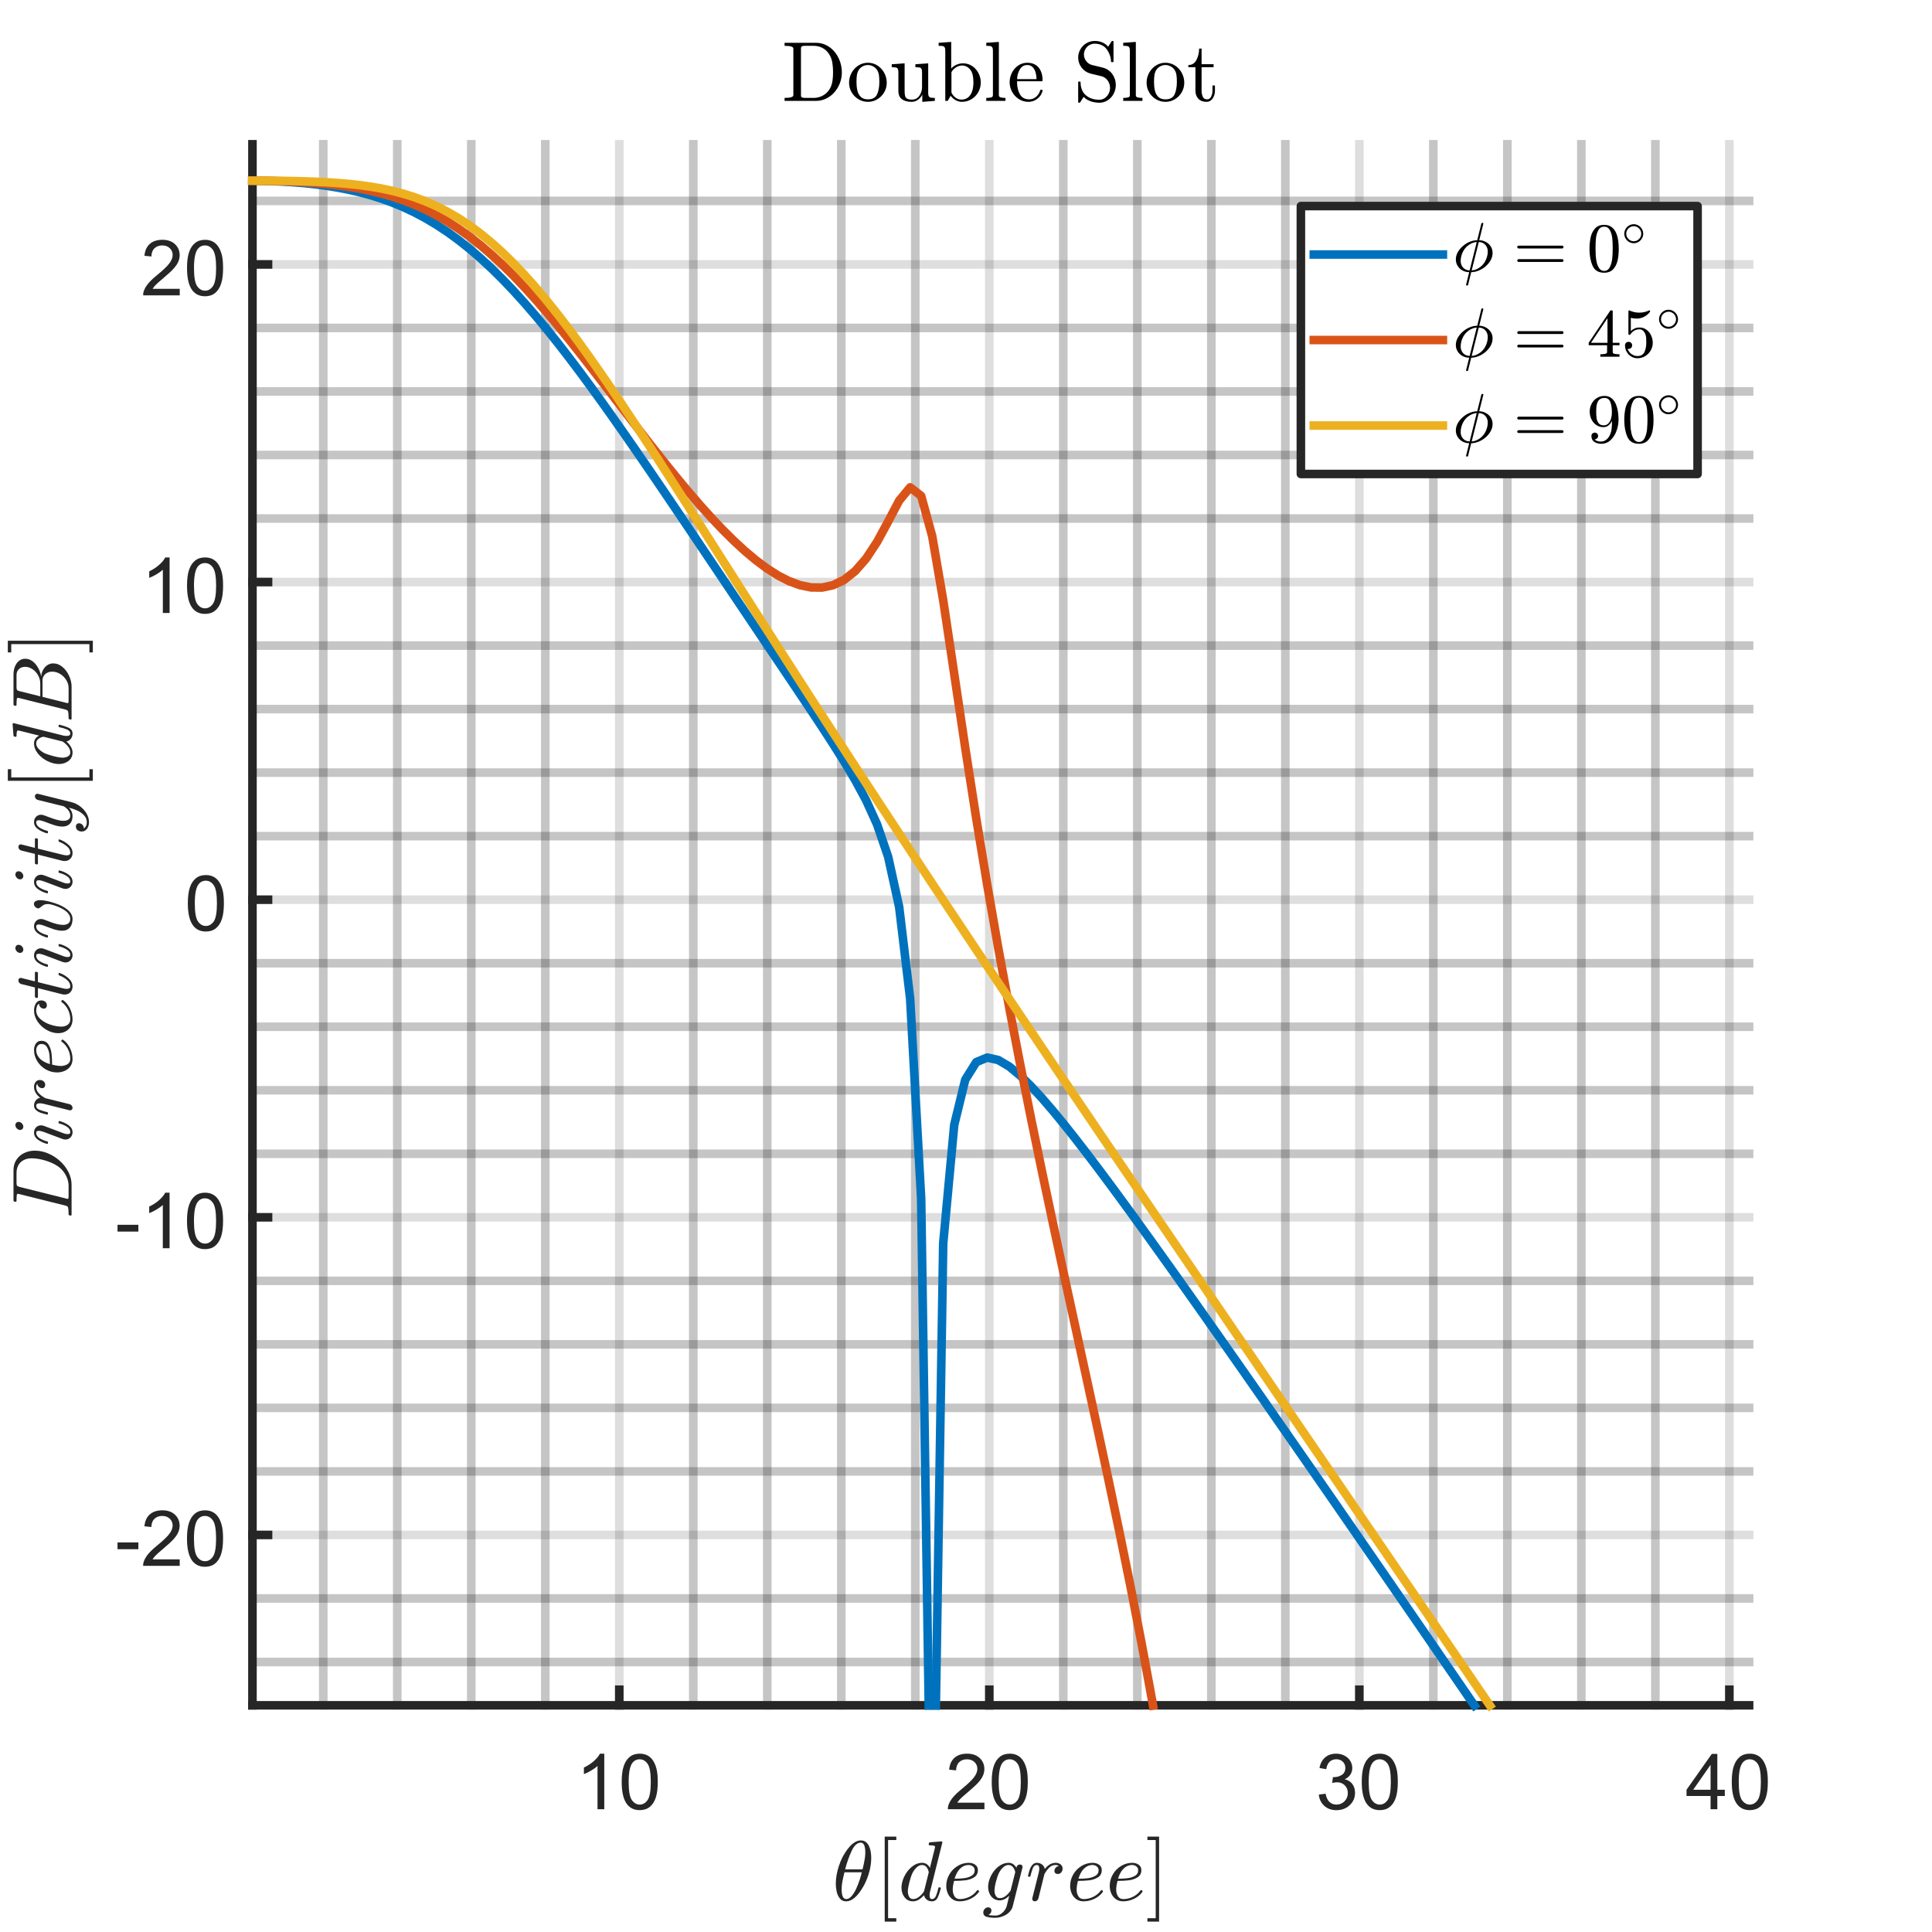 <?xml version="1.0"?>
<!DOCTYPE svg PUBLIC '-//W3C//DTD SVG 1.0//EN'
          'http://www.w3.org/TR/2001/REC-SVG-20010904/DTD/svg10.dtd'>
<svg xmlns:xlink="http://www.w3.org/1999/xlink" style="fill-opacity:1; color-rendering:auto; color-interpolation:auto; text-rendering:auto; stroke:black; stroke-linecap:square; stroke-miterlimit:10; shape-rendering:auto; stroke-opacity:1; fill:black; stroke-dasharray:none; font-weight:normal; stroke-width:1; font-family:'Dialog'; font-style:normal; stroke-linejoin:miter; font-size:12px; stroke-dashoffset:0; image-rendering:auto;" width="750" height="750" xmlns="http://www.w3.org/2000/svg"
><rect width="100%" height="100%" fill="#333333" stroke="none"/><!--Generated by the Batik Graphics2D SVG Generator--><defs id="genericDefs"
  /><g
  ><defs id="defs1"
    ><clipPath clipPathUnits="userSpaceOnUse" id="clipPath1"
      ><path d="M0 0 L750 0 L750 750 L0 750 L0 0 Z"
      /></clipPath
    ></defs
    ><g style="fill:white; stroke:white;"
    ><rect x="0" y="0" width="750" style="clip-path:url(#clipPath1); stroke:none;" height="750"
    /></g
    ><g style="fill:white; text-rendering:optimizeSpeed; color-rendering:optimizeSpeed; image-rendering:optimizeSpeed; shape-rendering:crispEdges; stroke:white; color-interpolation:sRGB;"
    ><rect x="0" width="750" height="750" y="0" style="stroke:none;"
      /><path style="stroke:none;" d="M98 662 L679 662 L679 56 L98 56 Z"
    /></g
    ><g style="fill-opacity:0.251; color-rendering:optimizeQuality; color-interpolation:linearRGB; text-rendering:geometricPrecision; stroke:rgb(26,26,26); stroke-linecap:butt; stroke-miterlimit:1; stroke-opacity:0.251; fill:rgb(26,26,26); stroke-dasharray:3,3; stroke-width:3.333; stroke-linejoin:bevel; image-rendering:optimizeQuality;"
    ><line y2="56" style="fill:none;" x1="125.492" x2="125.492" y1="662"
      /><line y2="56" style="fill:none;" x1="154.221" x2="154.221" y1="662"
      /><line y2="56" style="fill:none;" x1="182.95" x2="182.95" y1="662"
      /><line y2="56" style="fill:none;" x1="211.678" x2="211.678" y1="662"
      /><line y2="56" style="fill:none;" x1="269.135" x2="269.135" y1="662"
      /><line y2="56" style="fill:none;" x1="297.864" x2="297.864" y1="662"
      /><line y2="56" style="fill:none;" x1="326.593" x2="326.593" y1="662"
      /><line y2="56" style="fill:none;" x1="355.321" x2="355.321" y1="662"
      /><line y2="56" style="fill:none;" x1="412.778" x2="412.778" y1="662"
      /><line y2="56" style="fill:none;" x1="441.507" x2="441.507" y1="662"
      /><line y2="56" style="fill:none;" x1="470.236" x2="470.236" y1="662"
      /><line y2="56" style="fill:none;" x1="498.964" x2="498.964" y1="662"
      /><line y2="56" style="fill:none;" x1="556.421" x2="556.421" y1="662"
      /><line y2="56" style="fill:none;" x1="585.15" x2="585.15" y1="662"
      /><line y2="56" style="fill:none;" x1="613.879" x2="613.879" y1="662"
      /><line y2="56" style="fill:none;" x1="642.607" x2="642.607" y1="662"
    /></g
    ><g style="stroke-linecap:butt; fill-opacity:0.149; fill:rgb(38,38,38); text-rendering:geometricPrecision; image-rendering:optimizeQuality; color-rendering:optimizeQuality; stroke-linejoin:round; stroke:rgb(38,38,38); color-interpolation:linearRGB; stroke-width:3.333; stroke-opacity:0.149;"
    ><line y2="56" style="fill:none;" x1="240.407" x2="240.407" y1="662"
      /><line y2="56" style="fill:none;" x1="384.05" x2="384.05" y1="662"
      /><line y2="56" style="fill:none;" x1="527.693" x2="527.693" y1="662"
      /><line y2="56" style="fill:none;" x1="671.336" x2="671.336" y1="662"
    /></g
    ><g style="fill-opacity:0.251; color-rendering:optimizeQuality; color-interpolation:linearRGB; text-rendering:geometricPrecision; stroke:rgb(26,26,26); stroke-linecap:butt; stroke-miterlimit:1; stroke-opacity:0.251; fill:rgb(26,26,26); stroke-dasharray:3,3; stroke-width:3.333; stroke-linejoin:bevel; image-rendering:optimizeQuality;"
    ><line y2="645.184" style="fill:none;" x1="679" x2="98" y1="645.184"
      /><line y2="620.523" style="fill:none;" x1="679" x2="98" y1="620.523"
      /><line y2="571.202" style="fill:none;" x1="679" x2="98" y1="571.202"
      /><line y2="546.541" style="fill:none;" x1="679" x2="98" y1="546.541"
      /><line y2="521.881" style="fill:none;" x1="679" x2="98" y1="521.881"
      /><line y2="497.22" style="fill:none;" x1="679" x2="98" y1="497.22"
      /><line y2="447.899" style="fill:none;" x1="679" x2="98" y1="447.899"
      /><line y2="423.238" style="fill:none;" x1="679" x2="98" y1="423.238"
      /><line y2="398.578" style="fill:none;" x1="679" x2="98" y1="398.578"
      /><line y2="373.917" style="fill:none;" x1="679" x2="98" y1="373.917"
      /><line y2="324.596" style="fill:none;" x1="679" x2="98" y1="324.596"
      /><line y2="299.935" style="fill:none;" x1="679" x2="98" y1="299.935"
      /><line y2="275.275" style="fill:none;" x1="679" x2="98" y1="275.275"
      /><line y2="250.614" style="fill:none;" x1="679" x2="98" y1="250.614"
      /><line y2="201.293" style="fill:none;" x1="679" x2="98" y1="201.293"
      /><line y2="176.632" style="fill:none;" x1="679" x2="98" y1="176.632"
      /><line y2="151.972" style="fill:none;" x1="679" x2="98" y1="151.972"
      /><line y2="127.311" style="fill:none;" x1="679" x2="98" y1="127.311"
      /><line y2="77.99" style="fill:none;" x1="679" x2="98" y1="77.99"
    /></g
    ><g style="stroke-linecap:butt; fill-opacity:0.149; fill:rgb(38,38,38); text-rendering:geometricPrecision; image-rendering:optimizeQuality; color-rendering:optimizeQuality; stroke-linejoin:round; stroke:rgb(38,38,38); color-interpolation:linearRGB; stroke-width:3.333; stroke-opacity:0.149;"
    ><line y2="595.862" style="fill:none;" x1="679" x2="98" y1="595.862"
      /><line y2="472.56" style="fill:none;" x1="679" x2="98" y1="472.56"
      /><line y2="349.257" style="fill:none;" x1="679" x2="98" y1="349.257"
      /><line y2="225.953" style="fill:none;" x1="679" x2="98" y1="225.953"
      /><line y2="102.65" style="fill:none;" x1="679" x2="98" y1="102.65"
      /><line x1="98" x2="679" y1="662" style="stroke-linecap:square; fill-opacity:1; fill:none; stroke-opacity:1;" y2="662"
      /><line x1="240.407" x2="240.407" y1="662" style="stroke-linecap:square; fill-opacity:1; fill:none; stroke-opacity:1;" y2="655.95"
      /><line x1="384.05" x2="384.05" y1="662" style="stroke-linecap:square; fill-opacity:1; fill:none; stroke-opacity:1;" y2="655.95"
      /><line x1="527.693" x2="527.693" y1="662" style="stroke-linecap:square; fill-opacity:1; fill:none; stroke-opacity:1;" y2="655.95"
      /><line x1="671.336" x2="671.336" y1="662" style="stroke-linecap:square; fill-opacity:1; fill:none; stroke-opacity:1;" y2="655.95"
    /></g
    ><g transform="translate(240.407,671.333)" style="font-size:30px; fill:rgb(38,38,38); text-rendering:geometricPrecision; image-rendering:optimizeQuality; color-rendering:optimizeQuality; font-family:'SansSerif'; stroke:rgb(38,38,38); color-interpolation:linearRGB;"
    ><path style="stroke:none;" d="M-5.828 31 L-8.453 31 L-8.453 14.203 Q-9.406 15.109 -10.953 16.016 Q-12.5 16.922 -13.734 17.375 L-13.734 14.828 Q-11.516 13.781 -9.859 12.305 Q-8.203 10.828 -7.516 9.438 L-5.828 9.438 L-5.828 31 ZM0.935 20.406 Q0.935 16.594 1.716 14.273 Q2.497 11.953 4.044 10.695 Q5.591 9.438 7.935 9.438 Q9.653 9.438 10.958 10.133 Q12.263 10.828 13.114 12.141 Q13.966 13.453 14.45 15.336 Q14.935 17.219 14.935 20.406 Q14.935 24.188 14.161 26.508 Q13.388 28.828 11.841 30.094 Q10.294 31.359 7.935 31.359 Q4.825 31.359 3.06 29.141 Q0.935 26.453 0.935 20.406 ZM3.638 20.406 Q3.638 25.703 4.88 27.453 Q6.122 29.203 7.935 29.203 Q9.747 29.203 10.989 27.445 Q12.231 25.688 12.231 20.406 Q12.231 15.109 10.989 13.367 Q9.747 11.625 7.903 11.625 Q6.091 11.625 4.997 13.156 Q3.638 15.125 3.638 20.406 Z"
    /></g
    ><g transform="translate(384.05,671.333)" style="font-size:30px; fill:rgb(38,38,38); text-rendering:geometricPrecision; image-rendering:optimizeQuality; color-rendering:optimizeQuality; font-family:'SansSerif'; stroke:rgb(38,38,38); color-interpolation:linearRGB;"
    ><path style="stroke:none;" d="M-1.891 28.469 L-1.891 31 L-16.094 31 Q-16.125 30.047 -15.781 29.172 Q-15.234 27.719 -14.047 26.312 Q-12.859 24.906 -10.594 23.062 Q-7.094 20.188 -5.867 18.508 Q-4.641 16.828 -4.641 15.344 Q-4.641 13.766 -5.758 12.695 Q-6.875 11.625 -8.672 11.625 Q-10.578 11.625 -11.727 12.766 Q-12.875 13.906 -12.891 15.922 L-15.594 15.641 Q-15.312 12.609 -13.5 11.023 Q-11.688 9.438 -8.625 9.438 Q-5.531 9.438 -3.727 11.148 Q-1.922 12.859 -1.922 15.406 Q-1.922 16.688 -2.453 17.93 Q-2.984 19.172 -4.203 20.555 Q-5.422 21.938 -8.266 24.328 Q-10.641 26.328 -11.312 27.039 Q-11.984 27.75 -12.422 28.469 L-1.891 28.469 ZM0.935 20.406 Q0.935 16.594 1.716 14.273 Q2.497 11.953 4.044 10.695 Q5.591 9.438 7.935 9.438 Q9.653 9.438 10.958 10.133 Q12.263 10.828 13.114 12.141 Q13.966 13.453 14.45 15.336 Q14.935 17.219 14.935 20.406 Q14.935 24.188 14.161 26.508 Q13.388 28.828 11.841 30.094 Q10.294 31.359 7.935 31.359 Q4.825 31.359 3.06 29.141 Q0.935 26.453 0.935 20.406 ZM3.638 20.406 Q3.638 25.703 4.88 27.453 Q6.122 29.203 7.935 29.203 Q9.747 29.203 10.989 27.445 Q12.231 25.688 12.231 20.406 Q12.231 15.109 10.989 13.367 Q9.747 11.625 7.903 11.625 Q6.091 11.625 4.997 13.156 Q3.638 15.125 3.638 20.406 Z"
    /></g
    ><g transform="translate(527.693,671.333)" style="font-size:30px; fill:rgb(38,38,38); text-rendering:geometricPrecision; image-rendering:optimizeQuality; color-rendering:optimizeQuality; font-family:'SansSerif'; stroke:rgb(38,38,38); color-interpolation:linearRGB;"
    ><path style="stroke:none;" d="M-15.734 25.328 L-13.109 24.984 Q-12.656 27.219 -11.562 28.211 Q-10.469 29.203 -8.906 29.203 Q-7.031 29.203 -5.75 27.914 Q-4.469 26.625 -4.469 24.719 Q-4.469 22.906 -5.656 21.727 Q-6.844 20.547 -8.672 20.547 Q-9.422 20.547 -10.547 20.828 L-10.25 18.516 Q-9.984 18.547 -9.828 18.547 Q-8.141 18.547 -6.789 17.672 Q-5.438 16.797 -5.438 14.953 Q-5.438 13.516 -6.422 12.562 Q-7.406 11.609 -8.953 11.609 Q-10.5 11.609 -11.523 12.57 Q-12.547 13.531 -12.844 15.469 L-15.469 15 Q-15 12.359 -13.281 10.898 Q-11.562 9.438 -9.016 9.438 Q-7.266 9.438 -5.781 10.195 Q-4.297 10.953 -3.516 12.25 Q-2.734 13.547 -2.734 15.016 Q-2.734 16.406 -3.477 17.547 Q-4.219 18.688 -5.688 19.375 Q-3.781 19.812 -2.727 21.195 Q-1.672 22.578 -1.672 24.656 Q-1.672 27.469 -3.727 29.422 Q-5.781 31.375 -8.906 31.375 Q-11.734 31.375 -13.602 29.695 Q-15.469 28.016 -15.734 25.328 ZM0.935 20.406 Q0.935 16.594 1.716 14.273 Q2.497 11.953 4.044 10.695 Q5.591 9.438 7.935 9.438 Q9.653 9.438 10.958 10.133 Q12.263 10.828 13.114 12.141 Q13.966 13.453 14.45 15.336 Q14.935 17.219 14.935 20.406 Q14.935 24.188 14.161 26.508 Q13.388 28.828 11.841 30.094 Q10.294 31.359 7.935 31.359 Q4.825 31.359 3.06 29.141 Q0.935 26.453 0.935 20.406 ZM3.638 20.406 Q3.638 25.703 4.88 27.453 Q6.122 29.203 7.935 29.203 Q9.747 29.203 10.989 27.445 Q12.231 25.688 12.231 20.406 Q12.231 15.109 10.989 13.367 Q9.747 11.625 7.903 11.625 Q6.091 11.625 4.997 13.156 Q3.638 15.125 3.638 20.406 Z"
    /></g
    ><g transform="translate(671.336,671.333)" style="font-size:30px; fill:rgb(38,38,38); text-rendering:geometricPrecision; image-rendering:optimizeQuality; color-rendering:optimizeQuality; font-family:'SansSerif'; stroke:rgb(38,38,38); color-interpolation:linearRGB;"
    ><path style="stroke:none;" d="M-7.297 31 L-7.297 25.859 L-16.625 25.859 L-16.625 23.438 L-6.812 9.531 L-4.672 9.531 L-4.672 23.438 L-1.766 23.438 L-1.766 25.859 L-4.672 25.859 L-4.672 31 L-7.297 31 ZM-7.297 23.438 L-7.297 13.766 L-14.031 23.438 L-7.297 23.438 ZM0.935 20.406 Q0.935 16.594 1.716 14.273 Q2.497 11.953 4.044 10.695 Q5.591 9.438 7.935 9.438 Q9.653 9.438 10.958 10.133 Q12.263 10.828 13.114 12.141 Q13.966 13.453 14.45 15.336 Q14.935 17.219 14.935 20.406 Q14.935 24.188 14.161 26.508 Q13.388 28.828 11.841 30.094 Q10.294 31.359 7.935 31.359 Q4.825 31.359 3.06 29.141 Q0.935 26.453 0.935 20.406 ZM3.638 20.406 Q3.638 25.703 4.88 27.453 Q6.122 29.203 7.935 29.203 Q9.747 29.203 10.989 27.445 Q12.231 25.688 12.231 20.406 Q12.231 15.109 10.989 13.367 Q9.747 11.625 7.903 11.625 Q6.091 11.625 4.997 13.156 Q3.638 15.125 3.638 20.406 Z"
    /></g
    ><g transform="translate(388.5,710)" style="font-size:33px; fill:rgb(38,38,38); text-rendering:geometricPrecision; image-rendering:optimizeQuality; color-rendering:optimizeQuality; font-family:'mwb_cmmi10'; stroke:rgb(38,38,38); color-interpolation:linearRGB;"
    ><path style="stroke:none;" d="M-60.059 28.095 Q-61.559 28.095 -62.458 26.993 Q-63.356 25.892 -63.7 24.345 Q-64.044 22.798 -64.044 21.298 L-64.044 21.251 Q-64.044 19.61 -63.731 17.837 Q-63.419 16.064 -62.825 14.306 Q-62.231 12.548 -61.544 11.157 Q-61.059 10.189 -60.294 8.993 Q-59.528 7.798 -58.583 6.759 Q-57.638 5.72 -56.551 5.087 Q-55.466 4.454 -54.356 4.454 L-54.325 4.454 Q-53.122 4.454 -52.325 5.111 Q-51.528 5.767 -51.083 6.798 Q-50.638 7.829 -50.466 9.009 Q-50.294 10.189 -50.294 11.251 Q-50.294 13.751 -50.966 16.353 Q-51.638 18.954 -52.841 21.392 Q-53.294 22.298 -54.091 23.54 Q-54.888 24.782 -55.778 25.767 Q-56.669 26.751 -57.778 27.423 Q-58.888 28.095 -60.028 28.095 L-60.059 28.095 ZM-59.997 27.22 Q-58.888 27.22 -57.888 26.048 Q-56.888 24.876 -56.13 23.212 Q-55.372 21.548 -54.794 19.798 Q-54.216 18.048 -53.95 16.829 L-60.684 16.829 Q-61.2 18.907 -61.489 20.415 Q-61.778 21.923 -61.778 23.376 Q-61.778 27.22 -59.997 27.22 ZM-60.419 15.673 L-53.653 15.673 Q-53.309 14.22 -53.098 13.243 Q-52.888 12.267 -52.739 11.189 Q-52.591 10.111 -52.591 9.173 Q-52.591 5.314 -54.356 5.314 Q-56.45 5.314 -57.973 8.689 Q-59.497 12.064 -60.419 15.673 Z"
      /><path style="stroke:none;" d="M-45.057 35.97 L-45.057 2.97 L-40.557 2.97 L-40.557 4.298 L-43.745 4.298 L-43.745 34.642 L-40.557 34.642 L-40.557 35.97 L-45.057 35.97 Z"
      /><path style="stroke:none;" d="M-34.062 28.095 Q-36.141 28.095 -37.344 26.525 Q-38.547 24.954 -38.547 22.798 Q-38.547 20.689 -37.445 18.423 Q-36.344 16.157 -34.484 14.65 Q-32.625 13.142 -30.484 13.142 Q-29.515 13.142 -28.734 13.681 Q-27.953 14.22 -27.515 15.126 L-25.672 7.751 Q-25.531 7.189 -25.5 6.876 Q-25.5 6.345 -27.64 6.345 Q-27.984 6.345 -27.984 5.907 Q-27.969 5.829 -27.914 5.618 Q-27.859 5.407 -27.765 5.29 Q-27.672 5.173 -27.515 5.173 L-23.078 4.829 Q-22.672 4.829 -22.672 5.236 L-27.422 24.22 Q-27.64 24.767 -27.64 25.798 Q-27.64 27.22 -26.703 27.22 Q-25.672 27.22 -25.125 25.907 Q-24.578 24.595 -24.219 22.876 Q-24.156 22.673 -23.953 22.673 L-23.547 22.673 Q-23.422 22.673 -23.344 22.79 Q-23.265 22.907 -23.265 23.001 Q-23.844 25.298 -24.531 26.696 Q-25.219 28.095 -26.765 28.095 Q-27.875 28.095 -28.727 27.439 Q-29.578 26.782 -29.797 25.704 Q-31.922 28.095 -34.062 28.095 ZM-34.031 27.22 Q-32.828 27.22 -31.711 26.329 Q-30.594 25.439 -29.797 24.22 Q-29.765 24.189 -29.765 24.095 L-27.953 16.829 Q-28.14 15.673 -28.805 14.829 Q-29.469 13.986 -30.562 13.986 Q-31.672 13.986 -32.633 14.9 Q-33.594 15.814 -34.25 17.048 Q-34.891 18.376 -35.484 20.681 Q-36.078 22.985 -36.078 24.251 Q-36.078 25.392 -35.586 26.306 Q-35.094 27.22 -34.031 27.22 Z"
      /><path style="stroke:none;" d="M-15.98 28.095 Q-17.558 28.095 -18.746 27.275 Q-19.933 26.454 -20.55 25.056 Q-21.168 23.657 -21.168 22.11 Q-21.168 19.767 -19.988 17.696 Q-18.808 15.626 -16.777 14.384 Q-14.746 13.142 -12.418 13.142 Q-10.996 13.142 -9.941 13.876 Q-8.886 14.611 -8.886 15.97 Q-8.886 17.876 -10.402 18.798 Q-11.918 19.72 -13.824 19.939 Q-15.73 20.157 -18.027 20.157 L-18.121 20.157 Q-18.652 22.126 -18.652 23.532 Q-18.652 25.001 -17.98 26.11 Q-17.308 27.22 -15.918 27.22 Q-13.949 27.22 -12.136 26.321 Q-10.324 25.423 -9.183 23.814 Q-9.089 23.72 -8.918 23.72 Q-8.761 23.72 -8.589 23.907 Q-8.418 24.095 -8.418 24.251 Q-8.418 24.392 -8.496 24.454 Q-9.699 26.142 -11.746 27.118 Q-13.793 28.095 -15.98 28.095 ZM-17.933 19.314 Q-16.011 19.314 -14.386 19.134 Q-12.761 18.954 -11.441 18.235 Q-10.121 17.517 -10.121 16.001 Q-10.121 15.392 -10.457 14.931 Q-10.793 14.47 -11.332 14.228 Q-11.871 13.986 -12.449 13.986 Q-13.855 13.986 -14.972 14.743 Q-16.09 15.501 -16.816 16.72 Q-17.543 17.939 -17.933 19.314 Z"
      /><path style="stroke:none;" d="M-6.786 32.439 Q-6.786 31.642 -6.232 31.032 Q-5.677 30.423 -4.88 30.423 Q-4.349 30.423 -3.989 30.759 Q-3.63 31.095 -3.63 31.626 Q-3.63 32.22 -3.966 32.696 Q-4.302 33.173 -4.833 33.361 Q-3.958 33.626 -2.068 33.626 Q-0.552 33.626 0.706 32.462 Q1.964 31.298 2.354 29.767 L3.292 25.892 Q1.511 27.72 -0.427 27.72 Q-1.833 27.72 -2.841 26.993 Q-3.849 26.267 -4.38 25.056 Q-4.911 23.845 -4.911 22.501 Q-4.911 20.985 -4.294 19.321 Q-3.677 17.657 -2.56 16.243 Q-1.443 14.829 0.011 13.986 Q1.464 13.142 3.073 13.142 Q4.042 13.142 4.815 13.673 Q5.589 14.204 6.042 15.079 Q6.354 13.798 7.464 13.798 Q7.87 13.798 8.159 14.048 Q8.448 14.298 8.448 14.72 Q8.448 14.814 8.44 14.861 Q8.432 14.907 8.417 14.97 L4.651 29.954 Q4.401 30.985 3.706 31.845 Q3.011 32.704 2.073 33.275 Q1.136 33.845 0.026 34.165 Q-1.083 34.486 -2.114 34.486 Q-4.005 34.486 -5.396 34.126 Q-6.786 33.767 -6.786 32.439 ZM-0.364 26.86 Q1.745 26.86 3.792 23.97 L5.62 16.767 Q5.401 15.626 4.721 14.806 Q4.042 13.986 3.011 13.986 Q1.917 13.986 0.94 14.884 Q-0.036 15.782 -0.677 17.017 Q-1.286 18.22 -1.864 20.446 Q-2.443 22.673 -2.443 23.97 Q-2.443 25.095 -1.927 25.978 Q-1.411 26.86 -0.364 26.86 Z"
      /><path style="stroke:none;" d="M12.216 27.157 Q12.216 26.97 12.247 26.86 L14.716 17.017 Q14.95 16.095 14.95 15.407 Q14.95 13.986 13.981 13.986 Q12.95 13.986 12.45 15.22 Q11.95 16.454 11.497 18.345 Q11.497 18.439 11.395 18.493 Q11.294 18.548 11.216 18.548 L10.825 18.548 Q10.716 18.548 10.638 18.431 Q10.559 18.314 10.559 18.22 Q10.903 16.782 11.239 15.782 Q11.575 14.782 12.27 13.962 Q12.966 13.142 14.013 13.142 Q15.169 13.142 16.028 13.798 Q16.888 14.454 17.091 15.532 Q17.934 14.439 19.005 13.79 Q20.075 13.142 21.356 13.142 Q22.403 13.142 23.2 13.751 Q23.997 14.361 23.997 15.407 Q23.997 16.251 23.474 16.868 Q22.95 17.485 22.075 17.485 Q21.544 17.485 21.184 17.157 Q20.825 16.829 20.825 16.298 Q20.825 15.564 21.356 14.993 Q21.888 14.423 22.575 14.423 Q22.044 13.986 21.294 13.986 Q19.872 13.986 18.825 14.993 Q17.778 16.001 16.934 17.548 L14.591 27.001 Q14.466 27.439 14.075 27.767 Q13.684 28.095 13.2 28.095 Q12.794 28.095 12.505 27.837 Q12.216 27.579 12.216 27.157 Z"
      /><path style="stroke:none;" d="M32.114 28.095 Q30.536 28.095 29.349 27.275 Q28.161 26.454 27.544 25.056 Q26.927 23.657 26.927 22.11 Q26.927 19.767 28.107 17.696 Q29.286 15.626 31.317 14.384 Q33.349 13.142 35.677 13.142 Q37.099 13.142 38.154 13.876 Q39.208 14.611 39.208 15.97 Q39.208 17.876 37.693 18.798 Q36.177 19.72 34.271 19.939 Q32.364 20.157 30.067 20.157 L29.974 20.157 Q29.442 22.126 29.442 23.532 Q29.442 25.001 30.114 26.11 Q30.786 27.22 32.177 27.22 Q34.146 27.22 35.958 26.321 Q37.771 25.423 38.911 23.814 Q39.005 23.72 39.177 23.72 Q39.333 23.72 39.505 23.907 Q39.677 24.095 39.677 24.251 Q39.677 24.392 39.599 24.454 Q38.396 26.142 36.349 27.118 Q34.302 28.095 32.114 28.095 ZM30.161 19.314 Q32.083 19.314 33.708 19.134 Q35.333 18.954 36.654 18.235 Q37.974 17.517 37.974 16.001 Q37.974 15.392 37.638 14.931 Q37.302 14.47 36.763 14.228 Q36.224 13.986 35.646 13.986 Q34.239 13.986 33.122 14.743 Q32.005 15.501 31.279 16.72 Q30.552 17.939 30.161 19.314 Z"
      /><path style="stroke:none;" d="M47.48 28.095 Q45.902 28.095 44.715 27.275 Q43.527 26.454 42.91 25.056 Q42.293 23.657 42.293 22.11 Q42.293 19.767 43.472 17.696 Q44.652 15.626 46.683 14.384 Q48.715 13.142 51.043 13.142 Q52.465 13.142 53.519 13.876 Q54.574 14.611 54.574 15.97 Q54.574 17.876 53.058 18.798 Q51.543 19.72 49.636 19.939 Q47.73 20.157 45.433 20.157 L45.34 20.157 Q44.808 22.126 44.808 23.532 Q44.808 25.001 45.48 26.11 Q46.152 27.22 47.543 27.22 Q49.511 27.22 51.324 26.321 Q53.136 25.423 54.277 23.814 Q54.371 23.72 54.543 23.72 Q54.699 23.72 54.871 23.907 Q55.043 24.095 55.043 24.251 Q55.043 24.392 54.965 24.454 Q53.761 26.142 51.715 27.118 Q49.668 28.095 47.48 28.095 ZM45.527 19.314 Q47.449 19.314 49.074 19.134 Q50.699 18.954 52.019 18.235 Q53.34 17.517 53.34 16.001 Q53.34 15.392 53.004 14.931 Q52.668 14.47 52.129 14.228 Q51.59 13.986 51.011 13.986 Q49.605 13.986 48.488 14.743 Q47.371 15.501 46.644 16.72 Q45.918 17.939 45.527 19.314 Z"
      /><path style="stroke:none;" d="M56.924 35.97 L56.924 34.642 L60.143 34.642 L60.143 4.298 L56.924 4.298 L56.924 2.97 L61.455 2.97 L61.455 35.97 L56.924 35.97 Z"
    /></g
    ><g style="fill:rgb(38,38,38); text-rendering:geometricPrecision; image-rendering:optimizeQuality; color-rendering:optimizeQuality; stroke-linejoin:round; stroke:rgb(38,38,38); color-interpolation:linearRGB; stroke-width:3.333;"
    ><line y2="56" style="fill:none;" x1="98" x2="98" y1="662"
      /><line y2="595.862" style="fill:none;" x1="98" x2="104.05" y1="595.862"
      /><line y2="472.56" style="fill:none;" x1="98" x2="104.05" y1="472.56"
      /><line y2="349.257" style="fill:none;" x1="98" x2="104.05" y1="349.257"
      /><line y2="225.953" style="fill:none;" x1="98" x2="104.05" y1="225.953"
      /><line y2="102.65" style="fill:none;" x1="98" x2="104.05" y1="102.65"
    /></g
    ><g transform="translate(88.667,595.862)" style="font-size:30px; fill:rgb(38,38,38); text-rendering:geometricPrecision; image-rendering:optimizeQuality; color-rendering:optimizeQuality; font-family:'SansSerif'; stroke:rgb(38,38,38); color-interpolation:linearRGB;"
    ><path style="stroke:none;" d="M-43.047 5.547 L-43.047 2.906 L-34.953 2.906 L-34.953 5.547 L-43.047 5.547 ZM-18.9 9.469 L-18.9 12 L-33.103 12 Q-33.135 11.047 -32.791 10.172 Q-32.244 8.719 -31.057 7.312 Q-29.869 5.906 -27.604 4.062 Q-24.104 1.188 -22.877 -0.492 Q-21.65 -2.172 -21.65 -3.656 Q-21.65 -5.234 -22.768 -6.305 Q-23.885 -7.375 -25.682 -7.375 Q-27.588 -7.375 -28.736 -6.234 Q-29.885 -5.094 -29.9 -3.078 L-32.603 -3.359 Q-32.322 -6.391 -30.51 -7.977 Q-28.697 -9.562 -25.635 -9.562 Q-22.541 -9.562 -20.736 -7.852 Q-18.932 -6.141 -18.932 -3.594 Q-18.932 -2.312 -19.463 -1.07 Q-19.994 0.172 -21.213 1.555 Q-22.432 2.938 -25.275 5.328 Q-27.65 7.328 -28.322 8.039 Q-28.994 8.75 -29.432 9.469 L-18.9 9.469 ZM-16.075 1.406 Q-16.075 -2.406 -15.294 -4.727 Q-14.513 -7.047 -12.966 -8.305 Q-11.419 -9.562 -9.075 -9.562 Q-7.356 -9.562 -6.052 -8.867 Q-4.747 -8.172 -3.896 -6.859 Q-3.044 -5.547 -2.56 -3.664 Q-2.075 -1.781 -2.075 1.406 Q-2.075 5.188 -2.849 7.508 Q-3.622 9.828 -5.169 11.094 Q-6.716 12.359 -9.075 12.359 Q-12.185 12.359 -13.95 10.141 Q-16.075 7.453 -16.075 1.406 ZM-13.372 1.406 Q-13.372 6.703 -12.13 8.453 Q-10.888 10.203 -9.075 10.203 Q-7.263 10.203 -6.021 8.445 Q-4.778 6.688 -4.778 1.406 Q-4.778 -3.891 -6.021 -5.633 Q-7.263 -7.375 -9.106 -7.375 Q-10.919 -7.375 -12.013 -5.844 Q-13.372 -3.875 -13.372 1.406 Z"
    /></g
    ><g transform="translate(88.667,472.56)" style="font-size:30px; fill:rgb(38,38,38); text-rendering:geometricPrecision; image-rendering:optimizeQuality; color-rendering:optimizeQuality; font-family:'SansSerif'; stroke:rgb(38,38,38); color-interpolation:linearRGB;"
    ><path style="stroke:none;" d="M-43.047 5.547 L-43.047 2.906 L-34.953 2.906 L-34.953 5.547 L-43.047 5.547 ZM-22.838 12 L-25.463 12 L-25.463 -4.797 Q-26.416 -3.891 -27.963 -2.984 Q-29.51 -2.078 -30.744 -1.625 L-30.744 -4.172 Q-28.525 -5.219 -26.869 -6.695 Q-25.213 -8.172 -24.525 -9.562 L-22.838 -9.562 L-22.838 12 ZM-16.075 1.406 Q-16.075 -2.406 -15.294 -4.727 Q-14.513 -7.047 -12.966 -8.305 Q-11.419 -9.562 -9.075 -9.562 Q-7.356 -9.562 -6.052 -8.867 Q-4.747 -8.172 -3.896 -6.859 Q-3.044 -5.547 -2.56 -3.664 Q-2.075 -1.781 -2.075 1.406 Q-2.075 5.188 -2.849 7.508 Q-3.622 9.828 -5.169 11.094 Q-6.716 12.359 -9.075 12.359 Q-12.185 12.359 -13.95 10.141 Q-16.075 7.453 -16.075 1.406 ZM-13.372 1.406 Q-13.372 6.703 -12.13 8.453 Q-10.888 10.203 -9.075 10.203 Q-7.263 10.203 -6.021 8.445 Q-4.778 6.688 -4.778 1.406 Q-4.778 -3.891 -6.021 -5.633 Q-7.263 -7.375 -9.106 -7.375 Q-10.919 -7.375 -12.013 -5.844 Q-13.372 -3.875 -13.372 1.406 Z"
    /></g
    ><g transform="translate(88.667,349.257)" style="font-size:30px; fill:rgb(38,38,38); text-rendering:geometricPrecision; image-rendering:optimizeQuality; color-rendering:optimizeQuality; font-family:'SansSerif'; stroke:rgb(38,38,38); color-interpolation:linearRGB;"
    ><path style="stroke:none;" d="M-15.75 1.406 Q-15.75 -2.406 -14.969 -4.727 Q-14.188 -7.047 -12.641 -8.305 Q-11.094 -9.562 -8.75 -9.562 Q-7.031 -9.562 -5.727 -8.867 Q-4.422 -8.172 -3.57 -6.859 Q-2.719 -5.547 -2.234 -3.664 Q-1.75 -1.781 -1.75 1.406 Q-1.75 5.188 -2.523 7.508 Q-3.297 9.828 -4.844 11.094 Q-6.391 12.359 -8.75 12.359 Q-11.859 12.359 -13.625 10.141 Q-15.75 7.453 -15.75 1.406 ZM-13.047 1.406 Q-13.047 6.703 -11.805 8.453 Q-10.562 10.203 -8.75 10.203 Q-6.938 10.203 -5.695 8.445 Q-4.453 6.688 -4.453 1.406 Q-4.453 -3.891 -5.695 -5.633 Q-6.938 -7.375 -8.781 -7.375 Q-10.594 -7.375 -11.688 -5.844 Q-13.047 -3.875 -13.047 1.406 Z"
    /></g
    ><g transform="translate(88.667,225.953)" style="font-size:30px; fill:rgb(38,38,38); text-rendering:geometricPrecision; image-rendering:optimizeQuality; color-rendering:optimizeQuality; font-family:'SansSerif'; stroke:rgb(38,38,38); color-interpolation:linearRGB;"
    ><path style="stroke:none;" d="M-22.828 12 L-25.453 12 L-25.453 -4.797 Q-26.406 -3.891 -27.953 -2.984 Q-29.5 -2.078 -30.734 -1.625 L-30.734 -4.172 Q-28.516 -5.219 -26.859 -6.695 Q-25.203 -8.172 -24.516 -9.562 L-22.828 -9.562 L-22.828 12 ZM-16.065 1.406 Q-16.065 -2.406 -15.284 -4.727 Q-14.503 -7.047 -12.956 -8.305 Q-11.409 -9.562 -9.065 -9.562 Q-7.347 -9.562 -6.042 -8.867 Q-4.737 -8.172 -3.886 -6.859 Q-3.034 -5.547 -2.55 -3.664 Q-2.065 -1.781 -2.065 1.406 Q-2.065 5.188 -2.839 7.508 Q-3.612 9.828 -5.159 11.094 Q-6.706 12.359 -9.065 12.359 Q-12.175 12.359 -13.94 10.141 Q-16.065 7.453 -16.065 1.406 ZM-13.362 1.406 Q-13.362 6.703 -12.12 8.453 Q-10.878 10.203 -9.065 10.203 Q-7.253 10.203 -6.011 8.445 Q-4.769 6.688 -4.769 1.406 Q-4.769 -3.891 -6.011 -5.633 Q-7.253 -7.375 -9.097 -7.375 Q-10.909 -7.375 -12.003 -5.844 Q-13.362 -3.875 -13.362 1.406 Z"
    /></g
    ><g transform="translate(88.667,102.65)" style="font-size:30px; fill:rgb(38,38,38); text-rendering:geometricPrecision; image-rendering:optimizeQuality; color-rendering:optimizeQuality; font-family:'SansSerif'; stroke:rgb(38,38,38); color-interpolation:linearRGB;"
    ><path style="stroke:none;" d="M-18.891 9.469 L-18.891 12 L-33.094 12 Q-33.125 11.047 -32.781 10.172 Q-32.234 8.719 -31.047 7.312 Q-29.859 5.906 -27.594 4.062 Q-24.094 1.188 -22.867 -0.492 Q-21.641 -2.172 -21.641 -3.656 Q-21.641 -5.234 -22.758 -6.305 Q-23.875 -7.375 -25.672 -7.375 Q-27.578 -7.375 -28.727 -6.234 Q-29.875 -5.094 -29.891 -3.078 L-32.594 -3.359 Q-32.312 -6.391 -30.5 -7.977 Q-28.688 -9.562 -25.625 -9.562 Q-22.531 -9.562 -20.727 -7.852 Q-18.922 -6.141 -18.922 -3.594 Q-18.922 -2.312 -19.453 -1.07 Q-19.984 0.172 -21.203 1.555 Q-22.422 2.938 -25.266 5.328 Q-27.641 7.328 -28.312 8.039 Q-28.984 8.75 -29.422 9.469 L-18.891 9.469 ZM-16.065 1.406 Q-16.065 -2.406 -15.284 -4.727 Q-14.503 -7.047 -12.956 -8.305 Q-11.409 -9.562 -9.065 -9.562 Q-7.347 -9.562 -6.042 -8.867 Q-4.737 -8.172 -3.886 -6.859 Q-3.034 -5.547 -2.55 -3.664 Q-2.065 -1.781 -2.065 1.406 Q-2.065 5.188 -2.839 7.508 Q-3.612 9.828 -5.159 11.094 Q-6.706 12.359 -9.065 12.359 Q-12.175 12.359 -13.94 10.141 Q-16.065 7.453 -16.065 1.406 ZM-13.362 1.406 Q-13.362 6.703 -12.12 8.453 Q-10.878 10.203 -9.065 10.203 Q-7.253 10.203 -6.011 8.445 Q-4.769 6.688 -4.769 1.406 Q-4.769 -3.891 -6.011 -5.633 Q-7.253 -7.375 -9.097 -7.375 Q-10.909 -7.375 -12.003 -5.844 Q-13.362 -3.875 -13.362 1.406 Z"
    /></g
    ><g transform="translate(39.667,359) rotate(-90)" style="font-size:33px; fill:rgb(38,38,38); text-rendering:geometricPrecision; image-rendering:optimizeQuality; color-rendering:optimizeQuality; font-family:'mwa_cmmi10'; stroke:rgb(38,38,38); color-interpolation:linearRGB;"
    ><path style="stroke:none;" d="M-112.575 -11.88 Q-112.887 -11.88 -112.887 -12.318 Q-112.872 -12.396 -112.825 -12.599 Q-112.778 -12.802 -112.692 -12.919 Q-112.606 -13.036 -112.481 -13.036 Q-110.466 -13.036 -109.653 -13.271 Q-109.231 -13.411 -109.044 -14.146 L-104.512 -32.286 Q-104.45 -32.599 -104.45 -32.724 Q-104.45 -33.083 -104.841 -33.13 Q-105.466 -33.255 -107.216 -33.255 Q-107.544 -33.255 -107.544 -33.693 Q-107.528 -33.771 -107.481 -33.974 Q-107.434 -34.177 -107.348 -34.302 Q-107.262 -34.427 -107.122 -34.427 L-95.262 -34.427 Q-92.966 -34.427 -91.239 -33.302 Q-89.512 -32.177 -88.598 -30.286 Q-87.684 -28.396 -87.684 -26.114 Q-87.684 -23.583 -88.731 -21.052 Q-89.778 -18.521 -91.661 -16.427 Q-93.544 -14.333 -95.958 -13.107 Q-98.372 -11.88 -100.919 -11.88 L-112.575 -11.88 ZM-106.403 -13.302 Q-106.403 -13.036 -105.278 -13.036 L-101.434 -13.036 Q-99.606 -13.036 -97.895 -13.794 Q-96.184 -14.552 -94.841 -15.88 Q-93.606 -17.114 -92.653 -19.13 Q-91.7 -21.146 -91.177 -23.333 Q-90.653 -25.521 -90.653 -27.364 Q-90.653 -28.708 -91.052 -29.786 Q-91.45 -30.864 -92.169 -31.638 Q-92.887 -32.411 -93.966 -32.833 Q-95.044 -33.255 -96.387 -33.255 L-100.028 -33.255 Q-100.919 -33.255 -101.208 -33.107 Q-101.497 -32.958 -101.747 -32.13 L-106.262 -14.021 Q-106.403 -13.614 -106.403 -13.302 Z"
      /><path style="stroke:none;" d="M-83.368 -14.255 Q-83.368 -14.864 -83.103 -15.536 L-80.431 -22.646 Q-79.993 -23.849 -79.993 -24.63 Q-79.993 -25.614 -80.728 -25.614 Q-82.025 -25.614 -82.876 -24.263 Q-83.728 -22.911 -84.118 -21.255 Q-84.196 -21.052 -84.4 -21.052 L-84.79 -21.052 Q-85.056 -21.052 -85.056 -21.349 L-85.056 -21.458 Q-84.525 -23.411 -83.431 -24.935 Q-82.337 -26.458 -80.665 -26.458 Q-79.478 -26.458 -78.665 -25.685 Q-77.853 -24.911 -77.853 -23.724 Q-77.853 -23.114 -78.134 -22.427 L-80.806 -15.349 Q-81.259 -14.255 -81.259 -13.364 Q-81.259 -12.38 -80.493 -12.38 Q-79.212 -12.38 -78.353 -13.755 Q-77.493 -15.13 -77.134 -16.724 Q-77.071 -16.927 -76.868 -16.927 L-76.478 -16.927 Q-76.337 -16.927 -76.259 -16.833 Q-76.181 -16.739 -76.181 -16.63 Q-76.181 -16.599 -76.212 -16.536 Q-76.665 -14.661 -77.782 -13.083 Q-78.9 -11.505 -80.571 -11.505 Q-81.728 -11.505 -82.548 -12.302 Q-83.368 -13.099 -83.368 -14.255 ZM-79.65 -31.88 Q-79.65 -32.568 -79.071 -33.13 Q-78.493 -33.693 -77.79 -33.693 Q-77.228 -33.693 -76.868 -33.349 Q-76.509 -33.005 -76.509 -32.474 Q-76.509 -31.739 -77.095 -31.177 Q-77.681 -30.614 -78.384 -30.614 Q-78.915 -30.614 -79.282 -30.982 Q-79.65 -31.349 -79.65 -31.88 Z"
      /><path style="stroke:none;" d="M-72.031 -12.443 Q-72.031 -12.63 -71.999 -12.739 L-69.531 -22.583 Q-69.296 -23.505 -69.296 -24.193 Q-69.296 -25.614 -70.265 -25.614 Q-71.296 -25.614 -71.796 -24.38 Q-72.296 -23.146 -72.749 -21.255 Q-72.749 -21.161 -72.851 -21.107 Q-72.952 -21.052 -73.031 -21.052 L-73.421 -21.052 Q-73.531 -21.052 -73.609 -21.169 Q-73.687 -21.286 -73.687 -21.38 Q-73.343 -22.818 -73.007 -23.818 Q-72.671 -24.818 -71.976 -25.638 Q-71.281 -26.458 -70.234 -26.458 Q-69.077 -26.458 -68.218 -25.802 Q-67.359 -25.146 -67.156 -24.068 Q-66.312 -25.161 -65.242 -25.81 Q-64.171 -26.458 -62.89 -26.458 Q-61.843 -26.458 -61.046 -25.849 Q-60.249 -25.239 -60.249 -24.193 Q-60.249 -23.349 -60.773 -22.732 Q-61.296 -22.114 -62.171 -22.114 Q-62.702 -22.114 -63.062 -22.443 Q-63.421 -22.771 -63.421 -23.302 Q-63.421 -24.036 -62.89 -24.607 Q-62.359 -25.177 -61.671 -25.177 Q-62.202 -25.614 -62.952 -25.614 Q-64.374 -25.614 -65.421 -24.607 Q-66.468 -23.599 -67.312 -22.052 L-69.656 -12.599 Q-69.781 -12.161 -70.171 -11.833 Q-70.562 -11.505 -71.046 -11.505 Q-71.452 -11.505 -71.742 -11.763 Q-72.031 -12.021 -72.031 -12.443 Z"
      /><path style="stroke:none;" d="M-52.132 -11.505 Q-53.71 -11.505 -54.898 -12.325 Q-56.085 -13.146 -56.702 -14.544 Q-57.319 -15.943 -57.319 -17.489 Q-57.319 -19.833 -56.14 -21.904 Q-54.96 -23.974 -52.929 -25.216 Q-50.898 -26.458 -48.569 -26.458 Q-47.148 -26.458 -46.093 -25.724 Q-45.038 -24.989 -45.038 -23.63 Q-45.038 -21.724 -46.554 -20.802 Q-48.069 -19.88 -49.976 -19.661 Q-51.882 -19.443 -54.179 -19.443 L-54.273 -19.443 Q-54.804 -17.474 -54.804 -16.068 Q-54.804 -14.599 -54.132 -13.489 Q-53.46 -12.38 -52.069 -12.38 Q-50.101 -12.38 -48.288 -13.279 Q-46.476 -14.177 -45.335 -15.786 Q-45.241 -15.88 -45.069 -15.88 Q-44.913 -15.88 -44.741 -15.693 Q-44.569 -15.505 -44.569 -15.349 Q-44.569 -15.208 -44.648 -15.146 Q-45.851 -13.458 -47.898 -12.482 Q-49.944 -11.505 -52.132 -11.505 ZM-54.085 -20.286 Q-52.163 -20.286 -50.538 -20.466 Q-48.913 -20.646 -47.593 -21.364 Q-46.273 -22.083 -46.273 -23.599 Q-46.273 -24.208 -46.608 -24.669 Q-46.944 -25.13 -47.483 -25.372 Q-48.023 -25.614 -48.601 -25.614 Q-50.007 -25.614 -51.124 -24.857 Q-52.241 -24.099 -52.968 -22.88 Q-53.694 -21.661 -54.085 -20.286 Z"
      /><path style="stroke:none;" d="M-39.532 -15.818 Q-39.532 -14.38 -38.805 -13.38 Q-38.079 -12.38 -36.704 -12.38 Q-34.735 -12.38 -32.922 -13.279 Q-31.11 -14.177 -29.969 -15.786 Q-29.876 -15.88 -29.704 -15.88 Q-29.547 -15.88 -29.376 -15.693 Q-29.204 -15.505 -29.204 -15.349 Q-29.204 -15.208 -29.282 -15.146 Q-30.485 -13.458 -32.532 -12.482 Q-34.579 -11.505 -36.766 -11.505 Q-38.344 -11.505 -39.555 -12.255 Q-40.766 -13.005 -41.422 -14.263 Q-42.079 -15.521 -42.079 -17.099 Q-42.079 -19.318 -40.844 -21.513 Q-39.61 -23.708 -37.547 -25.083 Q-35.485 -26.458 -33.204 -26.458 Q-31.719 -26.458 -30.54 -25.747 Q-29.36 -25.036 -29.36 -23.63 Q-29.36 -22.724 -29.883 -22.091 Q-30.407 -21.458 -31.282 -21.458 Q-31.829 -21.458 -32.188 -21.786 Q-32.547 -22.114 -32.547 -22.646 Q-32.547 -23.411 -31.985 -23.966 Q-31.422 -24.521 -30.657 -24.521 L-30.594 -24.521 Q-30.985 -25.083 -31.719 -25.349 Q-32.454 -25.614 -33.235 -25.614 Q-35.172 -25.614 -36.626 -23.958 Q-38.079 -22.302 -38.805 -20.005 Q-39.532 -17.708 -39.532 -15.818 Z"
      /><path style="stroke:none;" d="M-27.079 -14.552 Q-27.079 -15.036 -26.985 -15.474 L-24.595 -24.943 L-28.063 -24.943 Q-28.407 -24.943 -28.407 -25.38 Q-28.267 -26.114 -27.97 -26.114 L-24.313 -26.114 L-22.985 -31.489 Q-22.86 -31.927 -22.47 -32.232 Q-22.079 -32.536 -21.595 -32.536 Q-21.188 -32.536 -20.899 -32.286 Q-20.61 -32.036 -20.61 -31.614 Q-20.61 -31.521 -20.626 -31.466 Q-20.642 -31.411 -20.657 -31.349 L-21.97 -26.114 L-18.579 -26.114 Q-18.235 -26.114 -18.235 -25.677 Q-18.251 -25.599 -18.298 -25.404 Q-18.345 -25.208 -18.423 -25.075 Q-18.501 -24.943 -18.673 -24.943 L-22.267 -24.943 L-24.626 -15.411 Q-24.876 -14.474 -24.876 -13.802 Q-24.876 -12.38 -23.907 -12.38 Q-22.454 -12.38 -21.337 -13.739 Q-20.22 -15.099 -19.626 -16.724 Q-19.485 -16.927 -19.36 -16.927 L-18.954 -16.927 Q-18.829 -16.927 -18.751 -16.833 Q-18.673 -16.739 -18.673 -16.63 Q-18.673 -16.568 -18.704 -16.536 Q-19.423 -14.536 -20.813 -13.021 Q-22.204 -11.505 -23.985 -11.505 Q-25.298 -11.505 -26.188 -12.364 Q-27.079 -13.224 -27.079 -14.552 Z"
      /><path style="stroke:none;" d="M-14.631 -14.255 Q-14.631 -14.864 -14.366 -15.536 L-11.694 -22.646 Q-11.256 -23.849 -11.256 -24.63 Q-11.256 -25.614 -11.991 -25.614 Q-13.287 -25.614 -14.139 -24.263 Q-14.991 -22.911 -15.381 -21.255 Q-15.459 -21.052 -15.662 -21.052 L-16.053 -21.052 Q-16.319 -21.052 -16.319 -21.349 L-16.319 -21.458 Q-15.787 -23.411 -14.694 -24.935 Q-13.6 -26.458 -11.928 -26.458 Q-10.741 -26.458 -9.928 -25.685 Q-9.116 -24.911 -9.116 -23.724 Q-9.116 -23.114 -9.397 -22.427 L-12.069 -15.349 Q-12.522 -14.255 -12.522 -13.364 Q-12.522 -12.38 -11.756 -12.38 Q-10.475 -12.38 -9.616 -13.755 Q-8.756 -15.13 -8.397 -16.724 Q-8.334 -16.927 -8.131 -16.927 L-7.74 -16.927 Q-7.6 -16.927 -7.522 -16.833 Q-7.444 -16.739 -7.444 -16.63 Q-7.444 -16.599 -7.475 -16.536 Q-7.928 -14.661 -9.045 -13.083 Q-10.162 -11.505 -11.834 -11.505 Q-12.991 -11.505 -13.811 -12.302 Q-14.631 -13.099 -14.631 -14.255 ZM-10.912 -31.88 Q-10.912 -32.568 -10.334 -33.13 Q-9.756 -33.693 -9.053 -33.693 Q-8.491 -33.693 -8.131 -33.349 Q-7.772 -33.005 -7.772 -32.474 Q-7.772 -31.739 -8.358 -31.177 Q-8.944 -30.614 -9.647 -30.614 Q-10.178 -30.614 -10.545 -30.982 Q-10.912 -31.349 -10.912 -31.88 Z"
      /><path style="stroke:none;" d="M-2.309 -15.599 Q-2.309 -16.349 -2.129 -17.232 Q-1.95 -18.114 -1.778 -18.685 Q-1.606 -19.255 -0.973 -20.919 Q-0.34 -22.583 -0.325 -22.646 Q0.113 -23.849 0.113 -24.63 Q0.113 -25.614 -0.622 -25.614 Q-1.918 -25.614 -2.77 -24.263 Q-3.622 -22.911 -4.012 -21.255 Q-4.09 -21.052 -4.293 -21.052 L-4.684 -21.052 Q-4.95 -21.052 -4.95 -21.349 L-4.95 -21.458 Q-4.418 -23.411 -3.325 -24.935 Q-2.231 -26.458 -0.559 -26.458 Q0.628 -26.458 1.441 -25.685 Q2.253 -24.911 2.253 -23.724 Q2.253 -23.114 1.972 -22.427 Q1.332 -20.755 0.957 -19.747 Q0.582 -18.739 0.269 -17.489 Q-0.043 -16.239 -0.043 -15.177 Q-0.043 -13.943 0.527 -13.161 Q1.097 -12.38 2.316 -12.38 Q4.597 -12.38 6.441 -15.911 Q7.019 -17.052 7.535 -18.599 Q8.05 -20.146 8.05 -21.114 Q8.05 -22.114 7.73 -22.669 Q7.41 -23.224 6.894 -23.825 Q6.378 -24.427 6.378 -24.786 Q6.378 -25.427 6.91 -25.958 Q7.441 -26.489 8.082 -26.489 Q8.878 -26.489 9.222 -25.771 Q9.566 -25.052 9.566 -24.13 Q9.566 -23.036 9.253 -21.521 Q8.941 -20.005 8.386 -18.372 Q7.832 -16.739 7.363 -15.818 Q5.175 -11.505 2.285 -11.505 Q0.207 -11.505 -1.051 -12.544 Q-2.309 -13.583 -2.309 -15.599 Z"
      /><path style="stroke:none;" d="M13.918 -14.255 Q13.918 -14.864 14.183 -15.536 L16.855 -22.646 Q17.293 -23.849 17.293 -24.63 Q17.293 -25.614 16.558 -25.614 Q15.261 -25.614 14.41 -24.263 Q13.558 -22.911 13.168 -21.255 Q13.089 -21.052 12.886 -21.052 L12.496 -21.052 Q12.23 -21.052 12.23 -21.349 L12.23 -21.458 Q12.761 -23.411 13.855 -24.935 Q14.949 -26.458 16.621 -26.458 Q17.808 -26.458 18.621 -25.685 Q19.433 -24.911 19.433 -23.724 Q19.433 -23.114 19.152 -22.427 L16.48 -15.349 Q16.027 -14.255 16.027 -13.364 Q16.027 -12.38 16.793 -12.38 Q18.074 -12.38 18.933 -13.755 Q19.793 -15.13 20.152 -16.724 Q20.215 -16.927 20.418 -16.927 L20.808 -16.927 Q20.949 -16.927 21.027 -16.833 Q21.105 -16.739 21.105 -16.63 Q21.105 -16.599 21.074 -16.536 Q20.621 -14.661 19.504 -13.083 Q18.386 -11.505 16.715 -11.505 Q15.558 -11.505 14.738 -12.302 Q13.918 -13.099 13.918 -14.255 ZM17.636 -31.88 Q17.636 -32.568 18.215 -33.13 Q18.793 -33.693 19.496 -33.693 Q20.058 -33.693 20.418 -33.349 Q20.777 -33.005 20.777 -32.474 Q20.777 -31.739 20.191 -31.177 Q19.605 -30.614 18.902 -30.614 Q18.371 -30.614 18.004 -30.982 Q17.636 -31.349 17.636 -31.88 Z"
      /><path style="stroke:none;" d="M24.755 -14.552 Q24.755 -15.036 24.849 -15.474 L27.24 -24.943 L23.771 -24.943 Q23.427 -24.943 23.427 -25.38 Q23.568 -26.114 23.865 -26.114 L27.521 -26.114 L28.849 -31.489 Q28.974 -31.927 29.365 -32.232 Q29.755 -32.536 30.24 -32.536 Q30.646 -32.536 30.935 -32.286 Q31.224 -32.036 31.224 -31.614 Q31.224 -31.521 31.208 -31.466 Q31.193 -31.411 31.177 -31.349 L29.865 -26.114 L33.255 -26.114 Q33.599 -26.114 33.599 -25.677 Q33.583 -25.599 33.537 -25.404 Q33.49 -25.208 33.412 -25.075 Q33.333 -24.943 33.162 -24.943 L29.568 -24.943 L27.208 -15.411 Q26.958 -14.474 26.958 -13.802 Q26.958 -12.38 27.927 -12.38 Q29.38 -12.38 30.497 -13.739 Q31.615 -15.099 32.208 -16.724 Q32.349 -16.927 32.474 -16.927 L32.88 -16.927 Q33.005 -16.927 33.083 -16.833 Q33.162 -16.739 33.162 -16.63 Q33.162 -16.568 33.13 -16.536 Q32.412 -14.536 31.021 -13.021 Q29.63 -11.505 27.849 -11.505 Q26.537 -11.505 25.646 -12.364 Q24.755 -13.224 24.755 -14.552 Z"
      /><path style="stroke:none;" d="M37.391 -7.161 Q38.094 -5.974 39.813 -5.974 Q41.375 -5.974 42.524 -7.068 Q43.672 -8.161 44.367 -9.716 Q45.063 -11.271 45.453 -12.896 Q43.984 -11.505 42.281 -11.505 Q40.969 -11.505 40.055 -11.958 Q39.141 -12.411 38.633 -13.31 Q38.125 -14.208 38.125 -15.474 Q38.125 -16.552 38.414 -17.685 Q38.703 -18.818 39.227 -20.216 Q39.75 -21.614 40.141 -22.646 Q40.578 -23.849 40.578 -24.63 Q40.578 -25.614 39.844 -25.614 Q38.547 -25.614 37.695 -24.263 Q36.844 -22.911 36.453 -21.255 Q36.375 -21.052 36.172 -21.052 L35.781 -21.052 Q35.516 -21.052 35.516 -21.349 L35.516 -21.458 Q36.047 -23.411 37.141 -24.935 Q38.234 -26.458 39.906 -26.458 Q41.094 -26.458 41.906 -25.685 Q42.719 -24.911 42.719 -23.724 Q42.719 -23.114 42.438 -22.427 Q42.297 -22.036 41.781 -20.677 Q41.266 -19.318 40.992 -18.435 Q40.719 -17.552 40.539 -16.7 Q40.359 -15.849 40.359 -14.989 Q40.359 -13.896 40.828 -13.138 Q41.297 -12.38 42.313 -12.38 Q44.359 -12.38 45.984 -14.88 L48.484 -25.052 Q48.594 -25.474 49 -25.794 Q49.406 -26.114 49.875 -26.114 Q50.266 -26.114 50.57 -25.857 Q50.875 -25.599 50.875 -25.177 Q50.875 -24.974 50.828 -24.911 L47.563 -11.786 Q47.125 -10.099 45.969 -8.552 Q44.813 -7.005 43.172 -6.06 Q41.531 -5.114 39.766 -5.114 Q38.906 -5.114 38.07 -5.443 Q37.234 -5.771 36.719 -6.435 Q36.203 -7.099 36.203 -7.974 Q36.203 -8.88 36.734 -9.544 Q37.266 -10.208 38.156 -10.208 Q38.688 -10.208 39.047 -9.872 Q39.406 -9.536 39.406 -9.005 Q39.406 -8.255 38.844 -7.693 Q38.281 -7.13 37.531 -7.13 Q37.5 -7.146 37.461 -7.154 Q37.422 -7.161 37.391 -7.161 Z"
      /><path style="stroke:none;" d="M55.895 -3.63 L55.895 -36.63 L60.395 -36.63 L60.395 -35.302 L57.207 -35.302 L57.207 -4.958 L60.395 -4.958 L60.395 -3.63 L55.895 -3.63 Z"
      /><path style="stroke:none;" d="M66.889 -11.505 Q64.811 -11.505 63.608 -13.075 Q62.405 -14.646 62.405 -16.802 Q62.405 -18.911 63.507 -21.177 Q64.608 -23.443 66.468 -24.95 Q68.327 -26.458 70.468 -26.458 Q71.436 -26.458 72.218 -25.919 Q72.999 -25.38 73.436 -24.474 L75.28 -31.849 Q75.421 -32.411 75.452 -32.724 Q75.452 -33.255 73.311 -33.255 Q72.968 -33.255 72.968 -33.693 Q72.983 -33.771 73.038 -33.982 Q73.093 -34.193 73.186 -34.31 Q73.28 -34.427 73.436 -34.427 L77.874 -34.771 Q78.28 -34.771 78.28 -34.364 L73.53 -15.38 Q73.311 -14.833 73.311 -13.802 Q73.311 -12.38 74.249 -12.38 Q75.28 -12.38 75.827 -13.693 Q76.374 -15.005 76.733 -16.724 Q76.796 -16.927 76.999 -16.927 L77.405 -16.927 Q77.53 -16.927 77.608 -16.81 Q77.686 -16.693 77.686 -16.599 Q77.108 -14.302 76.421 -12.904 Q75.733 -11.505 74.186 -11.505 Q73.077 -11.505 72.225 -12.161 Q71.374 -12.818 71.155 -13.896 Q69.03 -11.505 66.889 -11.505 ZM66.921 -12.38 Q68.124 -12.38 69.241 -13.271 Q70.358 -14.161 71.155 -15.38 Q71.186 -15.411 71.186 -15.505 L72.999 -22.771 Q72.811 -23.927 72.147 -24.771 Q71.483 -25.614 70.389 -25.614 Q69.28 -25.614 68.319 -24.7 Q67.358 -23.786 66.702 -22.552 Q66.061 -21.224 65.468 -18.919 Q64.874 -16.614 64.874 -15.349 Q64.874 -14.208 65.366 -13.294 Q65.858 -12.38 66.921 -12.38 Z"
      /><path style="stroke:none;" d="M79.972 -11.88 Q79.659 -11.88 79.659 -12.318 Q79.675 -12.396 79.722 -12.591 Q79.769 -12.786 79.847 -12.911 Q79.925 -13.036 80.081 -13.036 Q81.019 -13.036 81.714 -13.083 Q82.409 -13.13 82.894 -13.271 Q83.284 -13.411 83.519 -14.146 L88.034 -32.286 Q88.097 -32.599 88.097 -32.724 Q88.097 -33.083 87.706 -33.13 Q87.081 -33.255 85.331 -33.255 Q85.003 -33.255 85.003 -33.693 Q85.019 -33.771 85.066 -33.974 Q85.112 -34.177 85.206 -34.302 Q85.3 -34.427 85.425 -34.427 L97.253 -34.427 Q98.331 -34.427 99.386 -34.161 Q100.441 -33.896 101.331 -33.31 Q102.222 -32.724 102.745 -31.864 Q103.269 -31.005 103.269 -29.864 Q103.269 -28.614 102.636 -27.552 Q102.003 -26.489 100.995 -25.7 Q99.987 -24.911 98.816 -24.404 Q97.644 -23.896 96.378 -23.661 Q97.284 -23.661 98.206 -23.302 Q99.128 -22.943 99.855 -22.333 Q100.581 -21.724 101.026 -20.872 Q101.472 -20.021 101.472 -19.036 Q101.472 -17.052 100.089 -15.411 Q98.706 -13.771 96.597 -12.825 Q94.487 -11.88 92.534 -11.88 L79.972 -11.88 ZM86.05 -13.302 Q86.05 -13.036 87.175 -13.036 L91.894 -13.036 Q93.503 -13.036 94.987 -13.935 Q96.472 -14.833 97.37 -16.31 Q98.269 -17.786 98.269 -19.411 Q98.269 -20.396 97.855 -21.271 Q97.441 -22.146 96.667 -22.654 Q95.894 -23.161 94.894 -23.161 L88.472 -23.161 L86.175 -14.021 Q86.05 -13.568 86.05 -13.302 ZM88.691 -24.036 L93.706 -24.036 Q95.284 -24.036 96.776 -24.841 Q98.269 -25.646 99.206 -27.029 Q100.144 -28.411 100.144 -29.958 Q100.144 -31.396 99.253 -32.325 Q98.362 -33.255 96.941 -33.255 L92.409 -33.255 Q91.534 -33.255 91.222 -33.099 Q90.909 -32.943 90.706 -32.13 L88.691 -24.036 Z"
      /><path style="stroke:none;" d="M105.736 -3.63 L105.736 -4.958 L108.955 -4.958 L108.955 -35.302 L105.736 -35.302 L105.736 -36.63 L110.268 -36.63 L110.268 -3.63 L105.736 -3.63 Z"
    /></g
    ><g transform="translate(388.5,51.042)" style="font-size:33px; text-rendering:geometricPrecision; color-rendering:optimizeQuality; image-rendering:optimizeQuality; font-family:'mwa_cmr10'; color-interpolation:linearRGB;"
    ><path style="stroke:none;" d="M-83.927 -11.88 L-83.927 -13.036 Q-80.521 -13.036 -80.521 -14.083 L-80.521 -32.208 Q-80.521 -33.255 -83.927 -33.255 L-83.927 -34.427 L-71.755 -34.427 Q-69.505 -34.427 -67.638 -33.45 Q-65.771 -32.474 -64.451 -30.849 Q-63.13 -29.224 -62.412 -27.161 Q-61.693 -25.099 -61.693 -22.927 Q-61.693 -20.833 -62.419 -18.864 Q-63.146 -16.896 -64.505 -15.31 Q-65.865 -13.724 -67.724 -12.802 Q-69.584 -11.88 -71.755 -11.88 L-83.927 -11.88 ZM-77.568 -14.083 Q-77.568 -13.38 -77.162 -13.208 Q-76.755 -13.036 -75.88 -13.036 L-72.615 -13.036 Q-70.927 -13.036 -69.404 -13.771 Q-67.88 -14.505 -66.88 -15.818 Q-65.834 -17.193 -65.474 -18.911 Q-65.115 -20.63 -65.115 -22.927 Q-65.115 -25.333 -65.474 -27.138 Q-65.834 -28.943 -66.88 -30.364 Q-67.865 -31.771 -69.38 -32.513 Q-70.896 -33.255 -72.615 -33.255 L-75.88 -33.255 Q-76.474 -33.255 -76.81 -33.208 Q-77.146 -33.161 -77.357 -32.927 Q-77.568 -32.693 -77.568 -32.208 L-77.568 -14.083 Z"
      /><path style="stroke:none;" d="M-51.563 -11.505 Q-53.547 -11.505 -55.234 -12.513 Q-56.922 -13.521 -57.906 -15.216 Q-58.891 -16.911 -58.891 -18.911 Q-58.891 -20.427 -58.352 -21.825 Q-57.813 -23.224 -56.805 -24.325 Q-55.797 -25.427 -54.461 -26.052 Q-53.125 -26.677 -51.563 -26.677 Q-49.531 -26.677 -47.867 -25.607 Q-46.203 -24.536 -45.234 -22.739 Q-44.266 -20.943 -44.266 -18.911 Q-44.266 -16.927 -45.25 -15.224 Q-46.234 -13.521 -47.914 -12.513 Q-49.594 -11.505 -51.563 -11.505 ZM-51.563 -12.474 Q-48.922 -12.474 -48.031 -14.396 Q-47.141 -16.318 -47.141 -19.271 Q-47.141 -20.943 -47.321 -22.029 Q-47.5 -23.114 -48.094 -24.005 Q-48.469 -24.552 -49.039 -24.958 Q-49.609 -25.364 -50.25 -25.583 Q-50.891 -25.802 -51.563 -25.802 Q-52.594 -25.802 -53.524 -25.333 Q-54.453 -24.864 -55.063 -24.005 Q-55.672 -23.068 -55.844 -21.943 Q-56.016 -20.818 -56.016 -19.271 Q-56.016 -17.427 -55.688 -15.95 Q-55.359 -14.474 -54.391 -13.474 Q-53.422 -12.474 -51.563 -12.474 Z"
      /><path style="stroke:none;" d="M-39.75 -15.818 L-39.75 -23.099 Q-39.75 -23.974 -40.016 -24.372 Q-40.281 -24.771 -40.781 -24.857 Q-41.281 -24.943 -42.328 -24.943 L-42.328 -26.114 L-37.328 -26.458 L-37.328 -15.818 Q-37.328 -14.521 -37.148 -13.802 Q-36.969 -13.083 -36.359 -12.732 Q-35.75 -12.38 -34.438 -12.38 Q-32.656 -12.38 -31.61 -13.864 Q-30.563 -15.349 -30.563 -17.224 L-30.563 -23.099 Q-30.563 -23.974 -30.836 -24.372 Q-31.11 -24.771 -31.602 -24.857 Q-32.094 -24.943 -33.141 -24.943 L-33.141 -26.114 L-28.172 -26.458 L-28.172 -14.88 Q-28.172 -14.005 -27.906 -13.614 Q-27.641 -13.224 -27.141 -13.13 Q-26.641 -13.036 -25.594 -13.036 L-25.594 -11.88 L-30.469 -11.505 L-30.469 -14.302 Q-31.078 -13.052 -32.18 -12.279 Q-33.281 -11.505 -34.594 -11.505 Q-36.969 -11.505 -38.359 -12.513 Q-39.75 -13.521 -39.75 -15.818 Z"
      /><path style="stroke:none;" d="M-21.542 -11.88 L-21.542 -31.411 Q-21.542 -32.302 -21.807 -32.693 Q-22.073 -33.083 -22.573 -33.169 Q-23.073 -33.255 -24.12 -33.255 L-24.12 -34.427 L-19.245 -34.771 L-19.245 -24.443 Q-18.698 -25.068 -17.964 -25.521 Q-17.229 -25.974 -16.393 -26.216 Q-15.557 -26.458 -14.682 -26.458 Q-13.198 -26.458 -11.932 -25.864 Q-10.667 -25.271 -9.737 -24.224 Q-8.807 -23.177 -8.284 -21.818 Q-7.761 -20.458 -7.761 -19.005 Q-7.761 -17.005 -8.729 -15.279 Q-9.698 -13.552 -11.386 -12.529 Q-13.073 -11.505 -15.089 -11.505 Q-16.339 -11.505 -17.518 -12.154 Q-18.698 -12.802 -19.464 -13.864 L-20.589 -11.88 L-21.542 -11.88 ZM-19.151 -15.114 Q-18.604 -13.911 -17.573 -13.146 Q-16.542 -12.38 -15.276 -12.38 Q-13.573 -12.38 -12.518 -13.364 Q-11.464 -14.349 -11.042 -15.849 Q-10.62 -17.349 -10.62 -19.005 Q-10.62 -21.786 -11.354 -23.239 Q-11.667 -23.88 -12.221 -24.427 Q-12.776 -24.974 -13.464 -25.294 Q-14.151 -25.614 -14.901 -25.614 Q-16.229 -25.614 -17.354 -24.911 Q-18.479 -24.208 -19.151 -23.036 L-19.151 -15.114 Z"
      /><path style="stroke:none;" d="M-5.63 -11.88 L-5.63 -13.036 Q-4.505 -13.036 -3.779 -13.216 Q-3.052 -13.396 -3.052 -14.083 L-3.052 -31.411 Q-3.052 -32.302 -3.318 -32.693 Q-3.583 -33.083 -4.083 -33.169 Q-4.583 -33.255 -5.63 -33.255 L-5.63 -34.427 L-0.74 -34.771 L-0.74 -14.083 Q-0.74 -13.396 -0.013 -13.216 Q0.714 -13.036 1.823 -13.036 L1.823 -11.88 L-5.63 -11.88 Z"
      /><path style="stroke:none;" d="M10.74 -11.505 Q8.724 -11.505 7.044 -12.56 Q5.365 -13.614 4.404 -15.38 Q3.443 -17.146 3.443 -19.114 Q3.443 -21.052 4.318 -22.794 Q5.193 -24.536 6.763 -25.607 Q8.333 -26.677 10.271 -26.677 Q11.787 -26.677 12.904 -26.169 Q14.021 -25.661 14.747 -24.755 Q15.474 -23.849 15.849 -22.622 Q16.224 -21.396 16.224 -19.943 Q16.224 -19.505 15.88 -19.505 L6.318 -19.505 L6.318 -19.146 Q6.318 -16.411 7.427 -14.443 Q8.537 -12.474 11.037 -12.474 Q12.037 -12.474 12.904 -12.927 Q13.771 -13.38 14.404 -14.185 Q15.037 -14.989 15.271 -15.911 Q15.302 -16.021 15.388 -16.107 Q15.474 -16.193 15.583 -16.193 L15.88 -16.193 Q16.224 -16.193 16.224 -15.786 Q15.755 -13.911 14.208 -12.708 Q12.662 -11.505 10.74 -11.505 ZM6.349 -20.318 L13.88 -20.318 Q13.88 -21.568 13.537 -22.841 Q13.193 -24.114 12.388 -24.958 Q11.583 -25.802 10.271 -25.802 Q8.396 -25.802 7.372 -24.052 Q6.349 -22.302 6.349 -20.318 Z"
      /><path style="stroke:none;" d="M30.047 -11.411 L30.047 -19.114 Q30.047 -19.38 30.328 -19.38 L30.734 -19.38 Q30.828 -19.38 30.906 -19.294 Q30.984 -19.208 30.984 -19.114 Q30.984 -15.88 32.992 -14.099 Q35 -12.318 38.266 -12.318 Q39.406 -12.318 40.375 -12.974 Q41.344 -13.63 41.883 -14.708 Q42.422 -15.786 42.422 -16.927 Q42.422 -17.927 42.016 -18.864 Q41.609 -19.802 40.852 -20.497 Q40.094 -21.193 39.141 -21.427 L34.859 -22.474 Q32.734 -23.036 31.391 -24.779 Q30.047 -26.521 30.047 -28.708 Q30.047 -30.411 30.914 -31.911 Q31.781 -33.411 33.258 -34.279 Q34.734 -35.146 36.438 -35.146 Q39.734 -35.146 41.688 -32.911 L43.047 -35.052 Q43.141 -35.146 43.266 -35.146 L43.5 -35.146 Q43.594 -35.146 43.68 -35.075 Q43.766 -35.005 43.766 -34.88 L43.766 -27.224 Q43.766 -26.927 43.5 -26.927 L43.109 -26.927 Q42.797 -26.927 42.797 -27.224 Q42.797 -28.052 42.516 -29.052 Q42.234 -30.052 41.734 -30.974 Q41.234 -31.896 40.656 -32.474 Q39.062 -34.083 36.438 -34.083 Q35.312 -34.083 34.359 -33.513 Q33.406 -32.943 32.844 -31.958 Q32.281 -30.974 32.281 -29.896 Q32.281 -28.474 33.156 -27.325 Q34.031 -26.177 35.453 -25.802 L39.734 -24.755 Q40.797 -24.489 41.742 -23.825 Q42.688 -23.161 43.32 -22.271 Q43.953 -21.38 44.305 -20.294 Q44.656 -19.208 44.656 -18.052 Q44.656 -16.271 43.836 -14.677 Q43.016 -13.083 41.523 -12.122 Q40.031 -11.161 38.266 -11.161 Q37.156 -11.161 36.016 -11.404 Q34.875 -11.646 33.906 -12.138 Q32.938 -12.63 32.156 -13.427 L30.766 -11.255 Q30.672 -11.161 30.531 -11.161 L30.328 -11.161 Q30.047 -11.161 30.047 -11.411 Z"
      /><path style="stroke:none;" d="M47.536 -11.88 L47.536 -13.036 Q48.661 -13.036 49.388 -13.216 Q50.115 -13.396 50.115 -14.083 L50.115 -31.411 Q50.115 -32.302 49.849 -32.693 Q49.583 -33.083 49.083 -33.169 Q48.583 -33.255 47.536 -33.255 L47.536 -34.427 L52.427 -34.771 L52.427 -14.083 Q52.427 -13.396 53.154 -13.216 Q53.88 -13.036 54.99 -13.036 L54.99 -11.88 L47.536 -11.88 Z"
      /><path style="stroke:none;" d="M63.938 -11.505 Q61.953 -11.505 60.266 -12.513 Q58.578 -13.521 57.594 -15.216 Q56.609 -16.911 56.609 -18.911 Q56.609 -20.427 57.148 -21.825 Q57.688 -23.224 58.695 -24.325 Q59.703 -25.427 61.039 -26.052 Q62.375 -26.677 63.938 -26.677 Q65.969 -26.677 67.633 -25.607 Q69.297 -24.536 70.266 -22.739 Q71.234 -20.943 71.234 -18.911 Q71.234 -16.927 70.25 -15.224 Q69.266 -13.521 67.586 -12.513 Q65.906 -11.505 63.938 -11.505 ZM63.938 -12.474 Q66.578 -12.474 67.469 -14.396 Q68.359 -16.318 68.359 -19.271 Q68.359 -20.943 68.18 -22.029 Q68 -23.114 67.406 -24.005 Q67.031 -24.552 66.461 -24.958 Q65.891 -25.364 65.25 -25.583 Q64.609 -25.802 63.938 -25.802 Q62.906 -25.802 61.977 -25.333 Q61.047 -24.864 60.438 -24.005 Q59.828 -23.068 59.656 -21.943 Q59.484 -20.818 59.484 -19.271 Q59.484 -17.427 59.813 -15.95 Q60.141 -14.474 61.109 -13.474 Q62.078 -12.474 63.938 -12.474 Z"
      /><path style="stroke:none;" d="M75.563 -15.849 L75.563 -24.943 L72.813 -24.943 L72.813 -25.802 Q74.969 -25.802 75.984 -27.818 Q77 -29.833 77 -32.177 L77.953 -32.177 L77.953 -26.114 L82.609 -26.114 L82.609 -24.943 L77.953 -24.943 L77.953 -15.911 Q77.953 -14.536 78.414 -13.505 Q78.875 -12.474 80.063 -12.474 Q81.188 -12.474 81.688 -13.56 Q82.188 -14.646 82.188 -15.911 L82.188 -17.864 L83.141 -17.864 L83.141 -15.849 Q83.141 -14.818 82.766 -13.81 Q82.391 -12.802 81.649 -12.154 Q80.906 -11.505 79.844 -11.505 Q77.859 -11.505 76.711 -12.693 Q75.563 -13.88 75.563 -15.849 Z"
    /></g
    ><g style="stroke-linecap:butt; fill:rgb(0,114,189); text-rendering:geometricPrecision; image-rendering:optimizeQuality; color-rendering:optimizeQuality; stroke-linejoin:round; stroke:rgb(0,114,189); color-interpolation:linearRGB; stroke-width:3.333;"
    ><path d="M97.931 70.149 L101.04 70.175 L105.316 70.284 L109.592 70.469 L113.868 70.735 L118.144 71.09 L122.42 71.544 L126.696 72.108 L130.972 72.795 L135.248 73.62 L139.524 74.601 L143.8 75.753 L148.076 77.096 L152.352 78.647 L156.628 80.424 L160.904 82.443 L165.18 84.72 L169.456 87.265 L173.732 90.09 L178.008 93.198 L182.284 96.593 L186.56 100.272 L190.836 104.23 L195.112 108.457 L199.388 112.941 L203.664 117.667 L207.94 122.618 L212.216 127.776 L216.492 133.122 L220.768 138.636 L225.044 144.299 L229.32 150.094 L233.596 156.002 L237.872 162.008 L242.148 168.096 L246.424 174.254 L250.7 180.468 L254.976 186.728 L259.252 193.023 L263.528 199.346 L267.804 205.69 L272.08 212.047 L276.356 218.412 L280.632 224.78 L284.908 231.149 L289.184 237.516 L293.46 243.88 L297.736 250.239 L302.012 256.597 L306.288 262.959 L310.564 269.334 L314.84 275.74 L319.115 282.206 L323.392 288.785 L327.668 295.573 L331.943 302.751 L336.219 310.673 L340.495 320.077 L344.772 332.595 L349.048 352.04 L353.324 387.706 L357.599 465.42 L360.54 662.072" style="fill:none; fill-rule:evenodd;"
      /><path d="M363.296 662.072 L366.151 482.664 L370.428 436.672 L374.704 419.146 L378.979 412.318 L383.255 410.55 L387.531 411.498 L391.808 414.04 L396.083 417.58 L400.36 421.78 L404.635 426.435 L408.911 431.413 L413.187 436.63 L417.463 442.025 L421.739 447.559 L426.015 453.2 L430.291 458.927 L434.567 464.723 L438.843 470.575 L443.119 476.475 L447.395 482.413 L451.671 488.384 L455.947 494.384 L460.223 500.408 L464.499 506.452 L468.775 512.515 L473.051 518.594 L477.327 524.687 L481.603 530.793 L485.879 536.91 L490.155 543.037 L494.431 549.174 L498.707 555.319 L502.983 561.472 L507.259 567.632 L511.535 573.799 L515.811 579.972 L520.087 586.151 L524.363 592.336 L528.639 598.525 L532.915 604.72 L537.191 610.92 L541.467 617.124 L545.743 623.332 L550.019 629.545 L554.295 635.761 L558.571 641.982 L562.847 648.206 L567.123 654.434 L571.399 660.666 L572.363 662.072" style="fill:none; fill-rule:evenodd;"
      /><path d="M97.931 70.145 L101.04 70.161 L105.316 70.229 L109.592 70.344 L113.868 70.514 L118.144 70.744 L122.42 71.045 L126.696 71.428 L130.972 71.907 L135.248 72.497 L139.524 73.216 L143.8 74.084 L148.076 75.119 L152.352 76.345 L156.628 77.781 L160.904 79.449 L165.18 81.368 L169.456 83.557 L173.732 86.029 L178.008 88.796 L182.284 91.863 L186.56 95.232 L190.836 98.899 L195.112 102.856 L199.388 107.086 L203.664 111.573 L207.94 116.294 L212.216 121.223 L216.492 126.334 L220.768 131.596 L225.044 136.983 L229.32 142.464 L233.596 148.01 L237.872 153.595 L242.148 159.19 L246.424 164.769 L250.7 170.306 L254.976 175.776 L259.252 181.153 L263.528 186.413 L267.804 191.528 L272.08 196.471 L276.356 201.213 L280.632 205.723 L284.908 209.964 L289.184 213.9 L293.46 217.485 L297.736 220.668 L302.012 223.391 L306.288 225.585 L310.564 227.167 L314.84 228.04 L319.115 228.085 L323.392 227.162 L327.668 225.105 L331.943 221.727 L336.219 216.843 L340.495 210.354 L344.772 202.479 L349.048 194.361 L353.324 189.189 L357.599 192.526 L361.875 208.112 L366.151 233.033 L370.428 261.611 L374.704 290.284 L378.979 317.707 L383.255 343.594 L387.531 368.038 L391.808 391.237 L396.083 413.408 L400.36 434.747 L404.635 455.436 L408.911 475.634 L413.187 495.492 L417.463 515.151 L421.739 534.752 L426.015 554.441 L430.291 574.378 L434.567 594.744 L438.843 615.754 L443.119 637.682 L447.395 660.888 L447.598 662.072" style="fill:none; fill-rule:evenodd; stroke:rgb(217,83,25);"
      /><path d="M97.931 70.142 L101.04 70.148 L105.316 70.174 L109.592 70.22 L113.868 70.293 L118.144 70.399 L122.42 70.548 L126.696 70.753 L130.972 71.027 L135.248 71.387 L139.524 71.853 L143.8 72.445 L148.076 73.187 L152.352 74.103 L156.628 75.221 L160.904 76.566 L165.18 78.163 L169.456 80.039 L173.732 82.215 L178.008 84.709 L182.284 87.535 L186.56 90.704 L190.836 94.217 L195.112 98.072 L199.388 102.26 L203.664 106.769 L207.94 111.578 L212.216 116.668 L216.492 122.013 L220.768 127.588 L225.044 133.368 L229.32 139.327 L233.596 145.441 L237.872 151.686 L242.148 158.042 L246.424 164.489 L250.7 171.01 L254.976 177.591 L259.252 184.217 L263.528 190.877 L267.804 197.562 L272.08 204.264 L276.356 210.975 L280.632 217.689 L284.908 224.402 L289.184 231.111 L293.46 237.81 L297.736 244.499 L302.012 251.176 L306.288 257.838 L310.564 264.484 L314.84 271.115 L319.115 277.729 L323.392 284.327 L327.668 290.907 L331.943 297.471 L336.219 304.018 L340.495 310.549 L344.772 317.064 L349.048 323.564 L353.324 330.049 L357.599 336.519 L361.875 342.976 L366.151 349.419 L370.428 355.85 L374.704 362.269 L378.979 368.676 L383.255 375.072 L387.531 381.458 L391.808 387.834 L396.083 394.201 L400.36 400.559 L404.635 406.909 L408.911 413.251 L413.187 419.586 L417.463 425.914 L421.739 432.236 L426.015 438.552 L430.291 444.863 L434.567 451.168 L438.843 457.469 L443.119 463.765 L447.395 470.057 L451.671 476.346 L455.947 482.631 L460.223 488.913 L464.499 495.192 L468.775 501.469 L473.051 507.743 L477.327 514.015 L481.603 520.286 L485.879 526.555 L490.155 532.822 L494.431 539.088 L498.707 545.354 L502.983 551.618 L507.259 557.881 L511.535 564.145 L515.811 570.407 L520.087 576.67 L524.363 582.932 L528.639 589.194 L532.915 595.457 L537.191 601.72 L541.467 607.983 L545.743 614.247 L550.019 620.511 L554.295 626.776 L558.571 633.041 L562.847 639.308 L567.123 645.575 L571.399 651.844 L575.675 658.113 L578.375 662.072" style="fill:none; fill-rule:evenodd; stroke:rgb(237,177,32);"
    /></g
    ><g style="fill:white; text-rendering:optimizeSpeed; color-rendering:optimizeSpeed; image-rendering:optimizeSpeed; shape-rendering:crispEdges; stroke:white; color-interpolation:sRGB;"
    ><path style="stroke:none;" d="M659 184 L659 80 L505 80 L505 184 Z"
    /></g
    ><g transform="translate(563.889,98.799)" style="font-size:27px; text-rendering:geometricPrecision; color-rendering:optimizeQuality; image-rendering:optimizeQuality; font-family:'mwb_cmmi10'; color-interpolation:linearRGB;"
    ><path style="stroke:none;" d="M5.234 11.745 L6.453 6.855 Q5.078 6.855 3.891 6.222 Q2.703 5.589 1.984 4.441 Q1.266 3.292 1.266 1.949 Q1.266 0.48 1.992 -0.848 Q2.719 -2.176 3.977 -3.27 Q5.234 -4.364 6.688 -4.95 Q8.141 -5.536 9.562 -5.536 L11.188 -12.098 Q11.234 -12.255 11.391 -12.255 L11.719 -12.255 Q11.828 -12.255 11.891 -12.161 Q11.953 -12.067 11.953 -11.989 L10.344 -5.536 Q11.344 -5.536 12.297 -5.161 Q13.25 -4.786 13.984 -4.122 Q14.719 -3.458 15.125 -2.559 Q15.531 -1.661 15.531 -0.629 Q15.531 0.839 14.805 2.167 Q14.078 3.495 12.852 4.566 Q11.625 5.636 10.117 6.245 Q8.609 6.855 7.234 6.855 L6 11.855 Q5.953 12.011 5.781 12.011 L5.453 12.011 Q5.359 12.011 5.297 11.917 Q5.234 11.824 5.234 11.745 ZM6.625 6.152 L9.375 -4.833 Q8.688 -4.833 7.938 -4.559 Q7.188 -4.286 6.523 -3.864 Q5.859 -3.442 5.312 -2.895 Q4.656 -2.239 4.156 -1.34 Q3.656 -0.442 3.398 0.55 Q3.141 1.542 3.141 2.511 Q3.141 3.527 3.578 4.355 Q4.016 5.183 4.805 5.667 Q5.594 6.152 6.625 6.152 ZM7.422 6.152 Q8.438 6.152 9.586 5.574 Q10.734 4.995 11.469 4.214 Q12.484 3.214 13.07 1.753 Q13.656 0.292 13.656 -1.192 Q13.656 -2.192 13.219 -3.028 Q12.781 -3.864 11.992 -4.348 Q11.203 -4.833 10.172 -4.833 L7.422 6.152 Z"
    /></g
    ><g transform="translate(563.889,98.799)" style="font-size:27px; text-rendering:geometricPrecision; color-rendering:optimizeQuality; image-rendering:optimizeQuality; font-family:'mwa_cmr10'; color-interpolation:linearRGB;"
    ><path style="stroke:none;" d="M25.619 2.886 Q25.4 2.886 25.251 2.722 Q25.103 2.558 25.103 2.355 Q25.103 2.136 25.251 1.972 Q25.4 1.808 25.619 1.808 L42.572 1.808 Q42.775 1.808 42.916 1.972 Q43.056 2.136 43.056 2.355 Q43.056 2.558 42.916 2.722 Q42.775 2.886 42.572 2.886 L25.619 2.886 ZM25.619 -2.348 Q25.4 -2.348 25.251 -2.512 Q25.103 -2.676 25.103 -2.895 Q25.103 -3.098 25.251 -3.27 Q25.4 -3.442 25.619 -3.442 L42.572 -3.442 Q42.775 -3.442 42.916 -3.27 Q43.056 -3.098 43.056 -2.895 Q43.056 -2.676 42.916 -2.512 Q42.775 -2.348 42.572 -2.348 L25.619 -2.348 Z"
      /><path style="stroke:none;" d="M58.837 7.074 Q55.525 7.074 54.337 4.347 Q53.15 1.621 53.15 -2.13 Q53.15 -4.473 53.572 -6.543 Q53.993 -8.614 55.267 -10.059 Q56.54 -11.505 58.837 -11.505 Q60.618 -11.505 61.751 -10.637 Q62.884 -9.77 63.478 -8.387 Q64.072 -7.005 64.29 -5.434 Q64.509 -3.864 64.509 -2.13 Q64.509 0.199 64.079 2.222 Q63.65 4.245 62.4 5.66 Q61.15 7.074 58.837 7.074 ZM58.837 6.37 Q60.337 6.37 61.079 4.832 Q61.822 3.292 61.993 1.417 Q62.165 -0.458 62.165 -2.567 Q62.165 -4.598 61.993 -6.309 Q61.822 -8.02 61.087 -9.411 Q60.353 -10.801 58.837 -10.801 Q57.306 -10.801 56.572 -9.403 Q55.837 -8.005 55.665 -6.301 Q55.493 -4.598 55.493 -2.567 Q55.493 -1.067 55.564 0.269 Q55.634 1.605 55.947 3.019 Q56.259 4.433 56.97 5.402 Q57.681 6.37 58.837 6.37 Z"
      /><path style="stroke:none;" d="M70.337 -4.381 Q69.353 -4.381 68.501 -4.881 Q67.65 -5.381 67.15 -6.24 Q66.65 -7.099 66.65 -8.068 Q66.65 -9.037 67.15 -9.896 Q67.65 -10.756 68.501 -11.256 Q69.353 -11.756 70.337 -11.756 Q71.322 -11.756 72.165 -11.256 Q73.009 -10.756 73.509 -9.896 Q74.009 -9.037 74.009 -8.068 Q74.009 -7.099 73.509 -6.24 Q73.009 -5.381 72.165 -4.881 Q71.322 -4.381 70.337 -4.381 ZM70.337 -5.146 Q71.525 -5.146 72.384 -6.013 Q73.243 -6.881 73.243 -8.068 Q73.243 -8.834 72.845 -9.514 Q72.447 -10.193 71.783 -10.592 Q71.118 -10.99 70.337 -10.99 Q69.759 -10.99 69.228 -10.764 Q68.697 -10.537 68.275 -10.123 Q67.853 -9.709 67.634 -9.178 Q67.415 -8.646 67.415 -8.068 Q67.415 -6.881 68.275 -6.013 Q69.134 -5.146 70.337 -5.146 Z"
    /></g
    ><g style="stroke-linecap:butt; fill:rgb(0,114,189); text-rendering:geometricPrecision; image-rendering:optimizeQuality; color-rendering:optimizeQuality; stroke-linejoin:round; stroke:rgb(0,114,189); color-interpolation:linearRGB; stroke-width:3.333;"
    ><line y2="98.799" style="fill:none;" x1="510.012" x2="560.13" y1="98.799"
    /></g
    ><g transform="translate(563.889,132)" style="font-size:27px; text-rendering:geometricPrecision; color-rendering:optimizeQuality; image-rendering:optimizeQuality; font-family:'mwb_cmmi10'; color-interpolation:linearRGB;"
    ><path style="stroke:none;" d="M5.234 11.745 L6.453 6.855 Q5.078 6.855 3.891 6.222 Q2.703 5.589 1.984 4.441 Q1.266 3.292 1.266 1.949 Q1.266 0.48 1.992 -0.848 Q2.719 -2.176 3.977 -3.27 Q5.234 -4.364 6.688 -4.95 Q8.141 -5.536 9.562 -5.536 L11.188 -12.098 Q11.234 -12.255 11.391 -12.255 L11.719 -12.255 Q11.828 -12.255 11.891 -12.161 Q11.953 -12.067 11.953 -11.989 L10.344 -5.536 Q11.344 -5.536 12.297 -5.161 Q13.25 -4.786 13.984 -4.122 Q14.719 -3.458 15.125 -2.559 Q15.531 -1.661 15.531 -0.629 Q15.531 0.839 14.805 2.167 Q14.078 3.495 12.852 4.566 Q11.625 5.636 10.117 6.245 Q8.609 6.855 7.234 6.855 L6 11.855 Q5.953 12.011 5.781 12.011 L5.453 12.011 Q5.359 12.011 5.297 11.917 Q5.234 11.824 5.234 11.745 ZM6.625 6.152 L9.375 -4.833 Q8.688 -4.833 7.938 -4.559 Q7.188 -4.286 6.523 -3.864 Q5.859 -3.442 5.312 -2.895 Q4.656 -2.239 4.156 -1.34 Q3.656 -0.442 3.398 0.55 Q3.141 1.542 3.141 2.511 Q3.141 3.527 3.578 4.355 Q4.016 5.183 4.805 5.667 Q5.594 6.152 6.625 6.152 ZM7.422 6.152 Q8.438 6.152 9.586 5.574 Q10.734 4.995 11.469 4.214 Q12.484 3.214 13.07 1.753 Q13.656 0.292 13.656 -1.192 Q13.656 -2.192 13.219 -3.028 Q12.781 -3.864 11.992 -4.348 Q11.203 -4.833 10.172 -4.833 L7.422 6.152 Z"
    /></g
    ><g transform="translate(563.889,132)" style="font-size:27px; text-rendering:geometricPrecision; color-rendering:optimizeQuality; image-rendering:optimizeQuality; font-family:'mwa_cmr10'; color-interpolation:linearRGB;"
    ><path style="stroke:none;" d="M25.619 2.886 Q25.4 2.886 25.251 2.722 Q25.103 2.558 25.103 2.355 Q25.103 2.136 25.251 1.972 Q25.4 1.808 25.619 1.808 L42.572 1.808 Q42.775 1.808 42.916 1.972 Q43.056 2.136 43.056 2.355 Q43.056 2.558 42.916 2.722 Q42.775 2.886 42.572 2.886 L25.619 2.886 ZM25.619 -2.348 Q25.4 -2.348 25.251 -2.512 Q25.103 -2.676 25.103 -2.895 Q25.103 -3.098 25.251 -3.27 Q25.4 -3.442 25.619 -3.442 L42.572 -3.442 Q42.775 -3.442 42.916 -3.27 Q43.056 -3.098 43.056 -2.895 Q43.056 -2.676 42.916 -2.512 Q42.775 -2.348 42.572 -2.348 L25.619 -2.348 Z"
      /><path style="stroke:none;" d="M52.837 2.027 L52.837 1.074 L61.181 -11.364 Q61.275 -11.505 61.462 -11.505 L61.853 -11.505 Q62.165 -11.505 62.165 -11.192 L62.165 1.074 L64.806 1.074 L64.806 2.027 L62.165 2.027 L62.165 4.667 Q62.165 5.23 62.954 5.378 Q63.743 5.527 64.79 5.527 L64.79 6.48 L57.353 6.48 L57.353 5.527 Q58.384 5.527 59.181 5.378 Q59.978 5.23 59.978 4.667 L59.978 2.027 L52.837 2.027 ZM53.728 1.074 L60.134 1.074 L60.134 -8.489 L53.728 1.074 Z"
      /><path style="stroke:none;" d="M67.931 3.402 Q68.212 4.199 68.783 4.847 Q69.353 5.495 70.142 5.855 Q70.931 6.214 71.775 6.214 Q73.728 6.214 74.462 4.699 Q75.197 3.183 75.197 1.027 Q75.197 0.089 75.165 -0.551 Q75.134 -1.192 74.993 -1.786 Q74.743 -2.739 74.111 -3.45 Q73.478 -4.161 72.572 -4.161 Q71.665 -4.161 71.009 -3.88 Q70.353 -3.598 69.947 -3.231 Q69.54 -2.864 69.228 -2.458 Q68.915 -2.051 68.837 -2.02 L68.525 -2.02 Q68.462 -2.02 68.361 -2.106 Q68.259 -2.192 68.259 -2.27 L68.259 -11.286 Q68.259 -11.364 68.345 -11.434 Q68.431 -11.505 68.525 -11.505 L68.603 -11.505 Q70.431 -10.63 72.462 -10.63 Q74.478 -10.63 76.337 -11.505 L76.415 -11.505 Q76.509 -11.505 76.587 -11.434 Q76.665 -11.364 76.665 -11.286 L76.665 -11.036 Q76.665 -10.911 76.603 -10.911 Q75.681 -9.676 74.29 -8.997 Q72.9 -8.317 71.415 -8.317 Q70.337 -8.317 69.197 -8.614 L69.197 -3.52 Q70.103 -4.239 70.806 -4.551 Q71.509 -4.864 72.603 -4.864 Q74.087 -4.864 75.267 -4.005 Q76.447 -3.145 77.079 -1.77 Q77.712 -0.395 77.712 1.042 Q77.712 2.667 76.915 4.05 Q76.118 5.433 74.751 6.253 Q73.384 7.074 71.775 7.074 Q70.447 7.074 69.329 6.386 Q68.212 5.699 67.572 4.542 Q66.931 3.386 66.931 2.074 Q66.931 1.464 67.329 1.081 Q67.728 0.699 68.322 0.699 Q68.915 0.699 69.314 1.089 Q69.712 1.48 69.712 2.074 Q69.712 2.652 69.314 3.058 Q68.915 3.464 68.322 3.464 Q68.228 3.464 68.111 3.441 Q67.993 3.417 67.931 3.402 Z"
      /><path style="stroke:none;" d="M83.837 -4.381 Q82.853 -4.381 82.001 -4.881 Q81.15 -5.381 80.65 -6.24 Q80.15 -7.099 80.15 -8.068 Q80.15 -9.037 80.65 -9.896 Q81.15 -10.756 82.001 -11.256 Q82.853 -11.756 83.837 -11.756 Q84.822 -11.756 85.665 -11.256 Q86.509 -10.756 87.009 -9.896 Q87.509 -9.037 87.509 -8.068 Q87.509 -7.099 87.009 -6.24 Q86.509 -5.381 85.665 -4.881 Q84.822 -4.381 83.837 -4.381 ZM83.837 -5.146 Q85.025 -5.146 85.884 -6.013 Q86.744 -6.881 86.744 -8.068 Q86.744 -8.834 86.345 -9.514 Q85.947 -10.193 85.283 -10.592 Q84.619 -10.99 83.837 -10.99 Q83.259 -10.99 82.728 -10.764 Q82.197 -10.537 81.775 -10.123 Q81.353 -9.709 81.134 -9.178 Q80.915 -8.646 80.915 -8.068 Q80.915 -6.881 81.775 -6.013 Q82.634 -5.146 83.837 -5.146 Z"
    /></g
    ><g style="stroke-linecap:butt; fill:rgb(217,83,25); text-rendering:geometricPrecision; image-rendering:optimizeQuality; color-rendering:optimizeQuality; stroke-linejoin:round; stroke:rgb(217,83,25); color-interpolation:linearRGB; stroke-width:3.333;"
    ><line y2="132" style="fill:none;" x1="510.012" x2="560.13" y1="132"
    /></g
    ><g transform="translate(563.889,165.201)" style="font-size:27px; text-rendering:geometricPrecision; color-rendering:optimizeQuality; image-rendering:optimizeQuality; font-family:'mwb_cmmi10'; color-interpolation:linearRGB;"
    ><path style="stroke:none;" d="M5.234 11.745 L6.453 6.855 Q5.078 6.855 3.891 6.222 Q2.703 5.589 1.984 4.441 Q1.266 3.292 1.266 1.949 Q1.266 0.48 1.992 -0.848 Q2.719 -2.176 3.977 -3.27 Q5.234 -4.364 6.688 -4.95 Q8.141 -5.536 9.562 -5.536 L11.188 -12.098 Q11.234 -12.255 11.391 -12.255 L11.719 -12.255 Q11.828 -12.255 11.891 -12.161 Q11.953 -12.067 11.953 -11.989 L10.344 -5.536 Q11.344 -5.536 12.297 -5.161 Q13.25 -4.786 13.984 -4.122 Q14.719 -3.458 15.125 -2.559 Q15.531 -1.661 15.531 -0.629 Q15.531 0.839 14.805 2.167 Q14.078 3.495 12.852 4.566 Q11.625 5.636 10.117 6.245 Q8.609 6.855 7.234 6.855 L6 11.855 Q5.953 12.011 5.781 12.011 L5.453 12.011 Q5.359 12.011 5.297 11.917 Q5.234 11.824 5.234 11.745 ZM6.625 6.152 L9.375 -4.833 Q8.688 -4.833 7.938 -4.559 Q7.188 -4.286 6.523 -3.864 Q5.859 -3.442 5.312 -2.895 Q4.656 -2.239 4.156 -1.34 Q3.656 -0.442 3.398 0.55 Q3.141 1.542 3.141 2.511 Q3.141 3.527 3.578 4.355 Q4.016 5.183 4.805 5.667 Q5.594 6.152 6.625 6.152 ZM7.422 6.152 Q8.438 6.152 9.586 5.574 Q10.734 4.995 11.469 4.214 Q12.484 3.214 13.07 1.753 Q13.656 0.292 13.656 -1.192 Q13.656 -2.192 13.219 -3.028 Q12.781 -3.864 11.992 -4.348 Q11.203 -4.833 10.172 -4.833 L7.422 6.152 Z"
    /></g
    ><g transform="translate(563.889,165.201)" style="font-size:27px; text-rendering:geometricPrecision; color-rendering:optimizeQuality; image-rendering:optimizeQuality; font-family:'mwa_cmr10'; color-interpolation:linearRGB;"
    ><path style="stroke:none;" d="M25.619 2.886 Q25.4 2.886 25.251 2.722 Q25.103 2.558 25.103 2.355 Q25.103 2.136 25.251 1.972 Q25.4 1.808 25.619 1.808 L42.572 1.808 Q42.775 1.808 42.916 1.972 Q43.056 2.136 43.056 2.355 Q43.056 2.558 42.916 2.722 Q42.775 2.886 42.572 2.886 L25.619 2.886 ZM25.619 -2.348 Q25.4 -2.348 25.251 -2.512 Q25.103 -2.676 25.103 -2.895 Q25.103 -3.098 25.251 -3.27 Q25.4 -3.442 25.619 -3.442 L42.572 -3.442 Q42.775 -3.442 42.916 -3.27 Q43.056 -3.098 43.056 -2.895 Q43.056 -2.676 42.916 -2.512 Q42.775 -2.348 42.572 -2.348 L25.619 -2.348 Z"
      /><path style="stroke:none;" d="M55.134 5.339 Q55.868 6.214 57.697 6.214 Q58.728 6.214 59.618 5.519 Q60.509 4.824 60.993 3.808 Q61.572 2.652 61.728 1.355 Q61.884 0.058 61.884 -1.864 Q61.415 -0.77 60.556 -0.075 Q59.697 0.621 58.572 0.621 Q57.009 0.621 55.775 -0.223 Q54.54 -1.067 53.884 -2.465 Q53.228 -3.864 53.228 -5.426 Q53.228 -7.051 53.962 -8.45 Q54.697 -9.848 56.001 -10.676 Q57.306 -11.505 58.962 -11.505 Q60.603 -11.505 61.704 -10.614 Q62.806 -9.723 63.384 -8.317 Q63.962 -6.911 64.197 -5.34 Q64.431 -3.77 64.431 -2.255 Q64.431 -0.161 63.665 2.003 Q62.9 4.167 61.376 5.62 Q59.853 7.074 57.697 7.074 Q56.103 7.074 55.001 6.324 Q53.9 5.574 53.9 4.058 Q53.9 3.495 54.275 3.12 Q54.65 2.745 55.197 2.745 Q55.743 2.745 56.118 3.12 Q56.493 3.495 56.493 4.058 Q56.493 4.574 56.111 4.957 Q55.728 5.339 55.197 5.339 L55.134 5.339 ZM58.681 -0.083 Q59.79 -0.083 60.493 -0.833 Q61.197 -1.583 61.517 -2.684 Q61.837 -3.786 61.837 -4.88 L61.837 -5.395 L61.837 -5.505 Q61.837 -7.536 61.243 -9.13 Q60.65 -10.723 58.962 -10.723 Q57.9 -10.723 57.236 -10.255 Q56.572 -9.786 56.251 -9.012 Q55.931 -8.239 55.845 -7.356 Q55.759 -6.473 55.759 -5.426 Q55.759 -3.895 55.907 -2.817 Q56.056 -1.739 56.704 -0.911 Q57.353 -0.083 58.681 -0.083 Z"
      /><path style="stroke:none;" d="M72.337 7.074 Q69.025 7.074 67.837 4.347 Q66.65 1.621 66.65 -2.13 Q66.65 -4.473 67.072 -6.543 Q67.493 -8.614 68.767 -10.059 Q70.04 -11.505 72.337 -11.505 Q74.118 -11.505 75.251 -10.637 Q76.384 -9.77 76.978 -8.387 Q77.572 -7.005 77.79 -5.434 Q78.009 -3.864 78.009 -2.13 Q78.009 0.199 77.579 2.222 Q77.15 4.245 75.9 5.66 Q74.65 7.074 72.337 7.074 ZM72.337 6.37 Q73.837 6.37 74.579 4.832 Q75.322 3.292 75.493 1.417 Q75.665 -0.458 75.665 -2.567 Q75.665 -4.598 75.493 -6.309 Q75.322 -8.02 74.587 -9.411 Q73.853 -10.801 72.337 -10.801 Q70.806 -10.801 70.072 -9.403 Q69.337 -8.005 69.165 -6.301 Q68.993 -4.598 68.993 -2.567 Q68.993 -1.067 69.064 0.269 Q69.134 1.605 69.447 3.019 Q69.759 4.433 70.47 5.402 Q71.181 6.37 72.337 6.37 Z"
      /><path style="stroke:none;" d="M83.837 -4.381 Q82.853 -4.381 82.001 -4.881 Q81.15 -5.381 80.65 -6.24 Q80.15 -7.099 80.15 -8.068 Q80.15 -9.037 80.65 -9.896 Q81.15 -10.756 82.001 -11.256 Q82.853 -11.756 83.837 -11.756 Q84.822 -11.756 85.665 -11.256 Q86.509 -10.756 87.009 -9.896 Q87.509 -9.037 87.509 -8.068 Q87.509 -7.099 87.009 -6.24 Q86.509 -5.381 85.665 -4.881 Q84.822 -4.381 83.837 -4.381 ZM83.837 -5.146 Q85.025 -5.146 85.884 -6.013 Q86.744 -6.881 86.744 -8.068 Q86.744 -8.834 86.345 -9.514 Q85.947 -10.193 85.283 -10.592 Q84.619 -10.99 83.837 -10.99 Q83.259 -10.99 82.728 -10.764 Q82.197 -10.537 81.775 -10.123 Q81.353 -9.709 81.134 -9.178 Q80.915 -8.646 80.915 -8.068 Q80.915 -6.881 81.775 -6.013 Q82.634 -5.146 83.837 -5.146 Z"
    /></g
    ><g style="stroke-linecap:butt; fill:rgb(237,177,32); text-rendering:geometricPrecision; image-rendering:optimizeQuality; color-rendering:optimizeQuality; stroke-linejoin:round; stroke:rgb(237,177,32); color-interpolation:linearRGB; stroke-width:3.333;"
    ><line y2="165.201" style="fill:none;" x1="510.012" x2="560.13" y1="165.201"
      /><path d="M505 184 L505 80 L659 80 L659 184 Z" style="fill:none; fill-rule:evenodd; stroke:rgb(38,38,38); stroke-linejoin:miter;"
    /></g
  ></g
></svg
>
